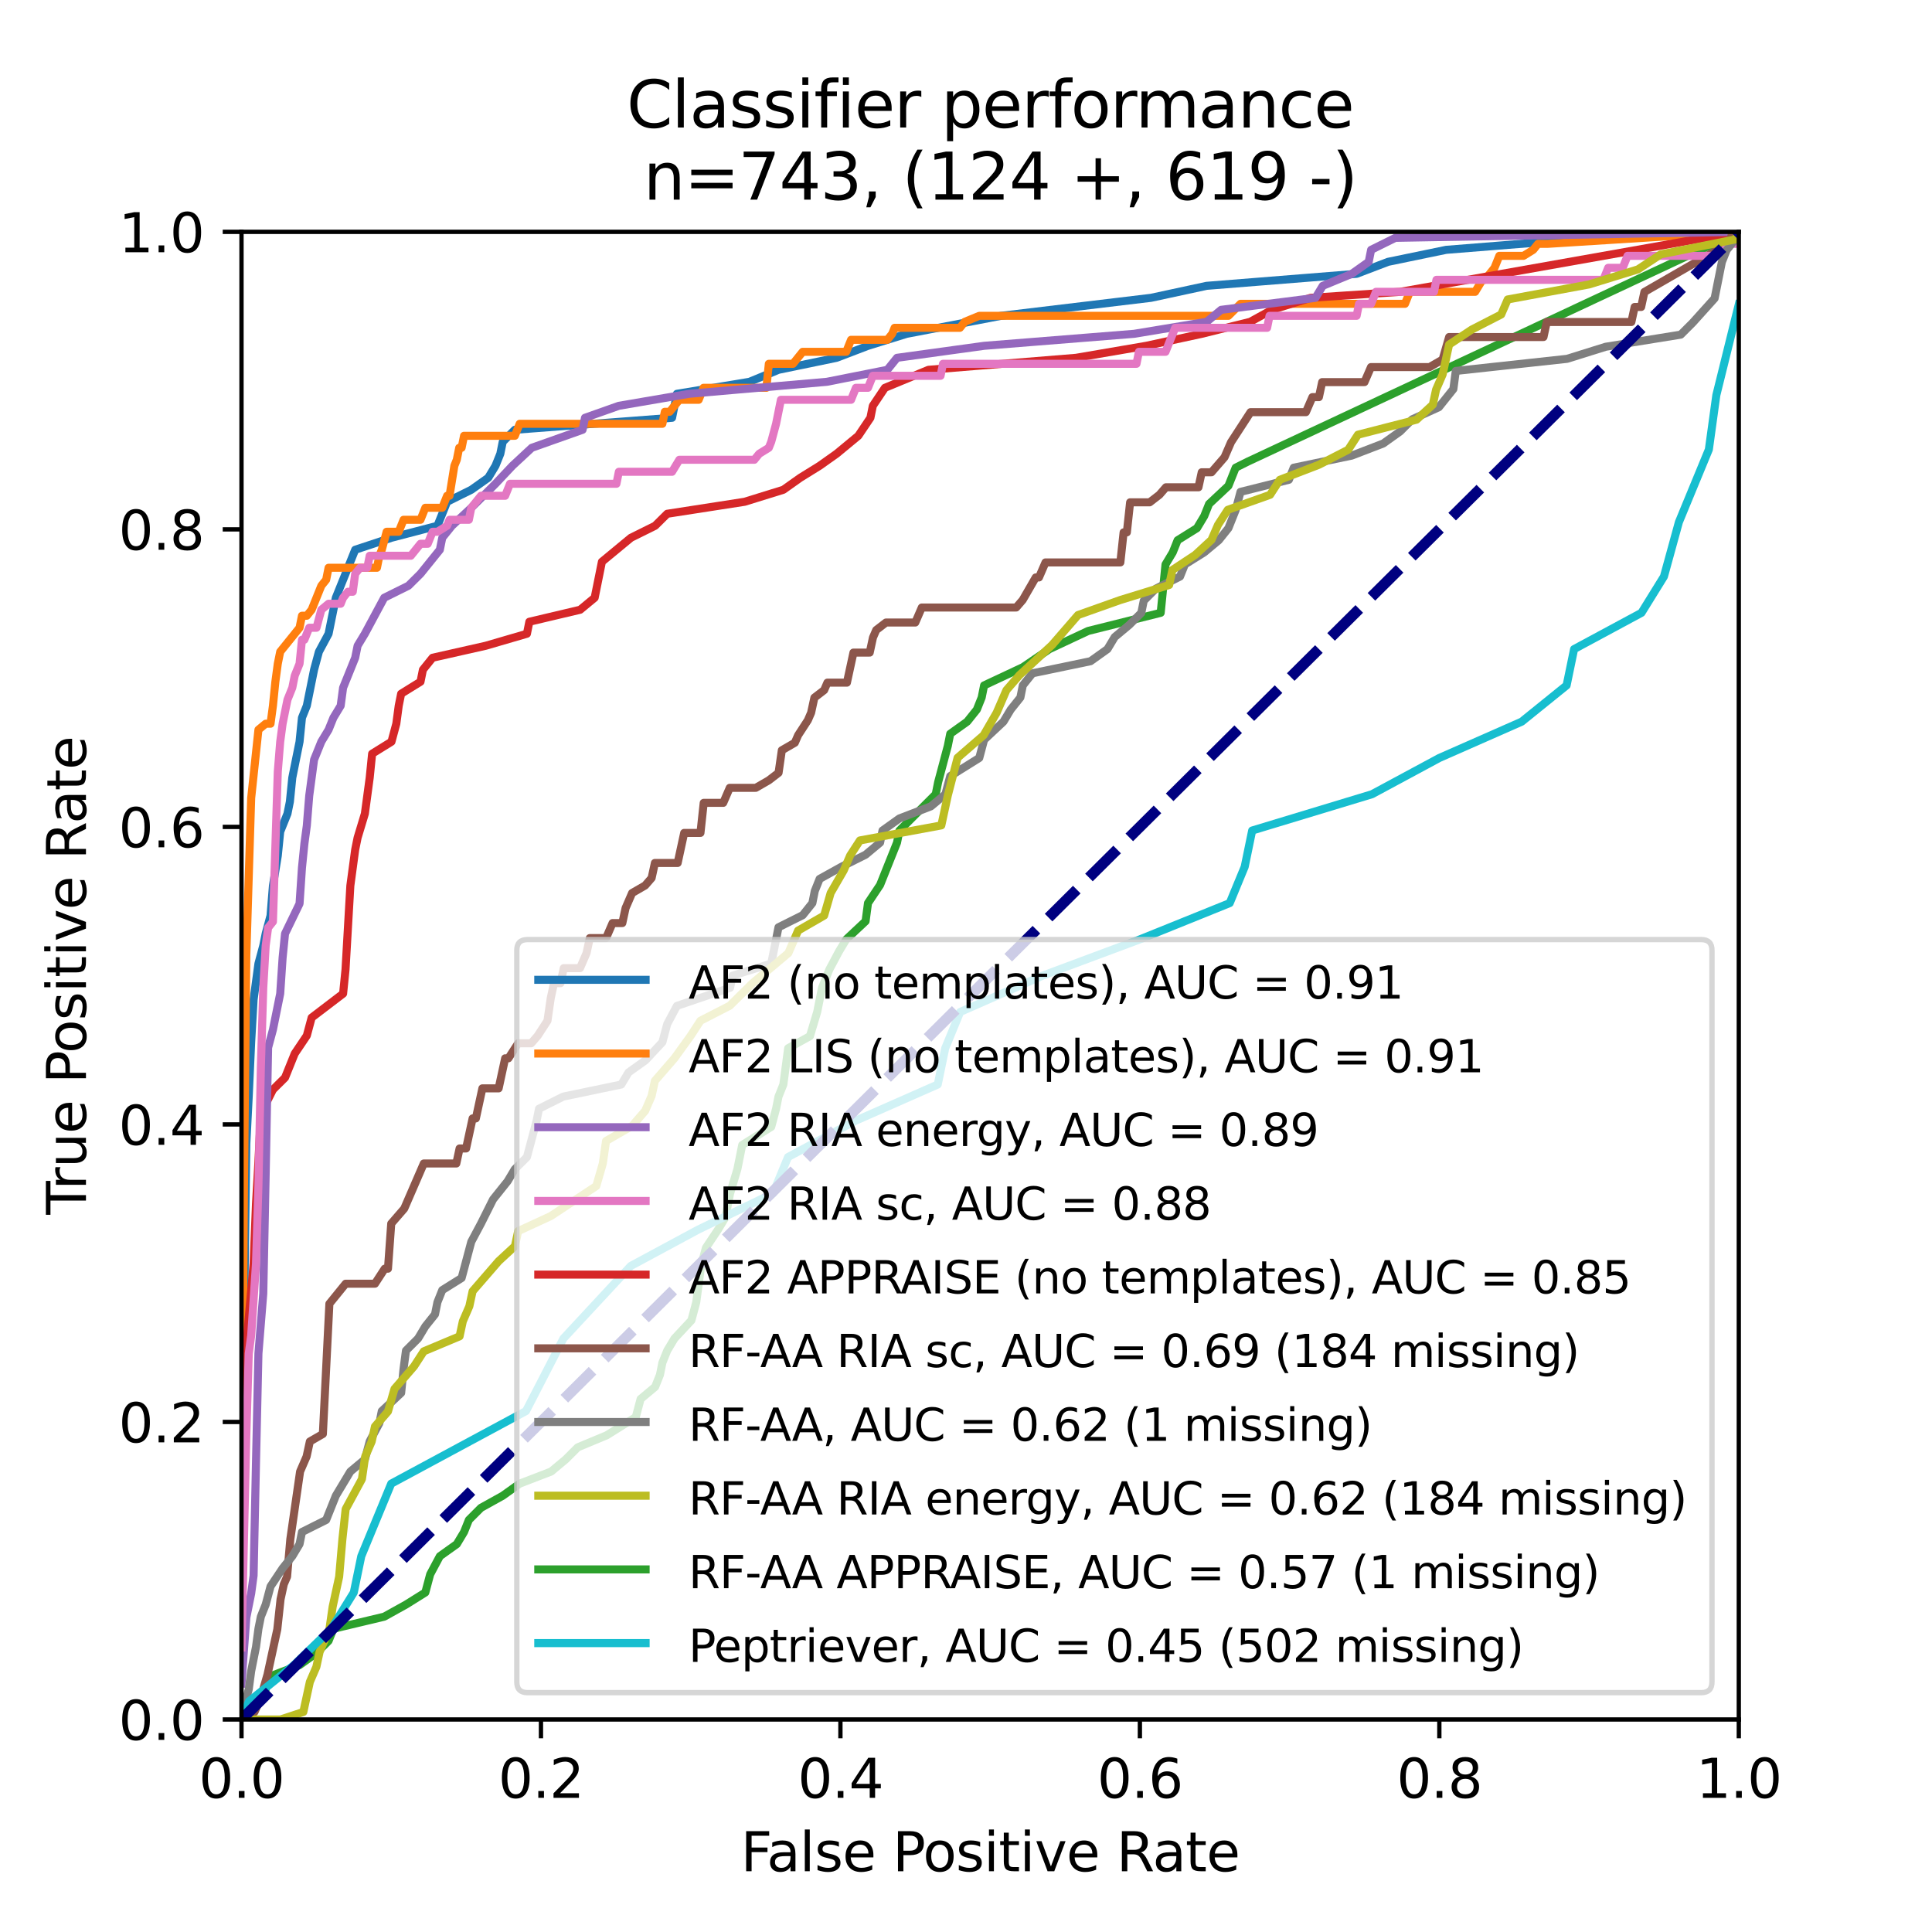 <?xml version="1.0" encoding="utf-8" standalone="no"?>
<!DOCTYPE svg PUBLIC "-//W3C//DTD SVG 1.1//EN"
  "http://www.w3.org/Graphics/SVG/1.1/DTD/svg11.dtd">
<svg xmlns:xlink="http://www.w3.org/1999/xlink" width="360pt" height="360pt" viewBox="0 0 360 360" xmlns="http://www.w3.org/2000/svg" version="1.1">
 <defs>
  <style type="text/css">*{stroke-linejoin: round; stroke-linecap: butt}</style>
 </defs>
 <g id="figure_1">
  <g id="patch_1">
   <path d="M 0 360 
L 360 360 
L 360 0 
L 0 0 
z
" style="fill: #ffffff"/>
  </g>
  <g id="axes_1">
   <g id="patch_2">
    <path d="M 45 320.4 
L 324 320.4 
L 324 43.2 
L 45 43.2 
z
" style="fill: #ffffff"/>
   </g>
   <g id="matplotlib.axis_1">
    <g id="xtick_1">
     <g id="line2d_1">
      <defs>
       <path id="m42ada089bb" d="M 0 0 
L 0 3.5 
" style="stroke: #000000; stroke-width: 0.8"/>
      </defs>
      <g>
       <use xlink:href="#m42ada089bb" x="45" y="320.4" style="stroke: #000000; stroke-width: 0.8"/>
      </g>
     </g>
     <g id="text_1">
      <!-- 0.0 -->
      <g transform="translate(37.048 334.998) scale(0.1 -0.1)">
       <defs>
        <path id="DejaVuSans-30" d="M 2034 4250 
Q 1547 4250 1301 3770 
Q 1056 3291 1056 2328 
Q 1056 1369 1301 889 
Q 1547 409 2034 409 
Q 2525 409 2770 889 
Q 3016 1369 3016 2328 
Q 3016 3291 2770 3770 
Q 2525 4250 2034 4250 
z
M 2034 4750 
Q 2819 4750 3233 4129 
Q 3647 3509 3647 2328 
Q 3647 1150 3233 529 
Q 2819 -91 2034 -91 
Q 1250 -91 836 529 
Q 422 1150 422 2328 
Q 422 3509 836 4129 
Q 1250 4750 2034 4750 
z
" transform="scale(0.016)"/>
        <path id="DejaVuSans-2e" d="M 684 794 
L 1344 794 
L 1344 0 
L 684 0 
L 684 794 
z
" transform="scale(0.016)"/>
       </defs>
       <use xlink:href="#DejaVuSans-30"/>
       <use xlink:href="#DejaVuSans-2e" x="63.623"/>
       <use xlink:href="#DejaVuSans-30" x="95.41"/>
      </g>
     </g>
    </g>
    <g id="xtick_2">
     <g id="line2d_2">
      <g>
       <use xlink:href="#m42ada089bb" x="100.8" y="320.4" style="stroke: #000000; stroke-width: 0.8"/>
      </g>
     </g>
     <g id="text_2">
      <!-- 0.2 -->
      <g transform="translate(92.848 334.998) scale(0.1 -0.1)">
       <defs>
        <path id="DejaVuSans-32" d="M 1228 531 
L 3431 531 
L 3431 0 
L 469 0 
L 469 531 
Q 828 903 1448 1529 
Q 2069 2156 2228 2338 
Q 2531 2678 2651 2914 
Q 2772 3150 2772 3378 
Q 2772 3750 2511 3984 
Q 2250 4219 1831 4219 
Q 1534 4219 1204 4116 
Q 875 4013 500 3803 
L 500 4441 
Q 881 4594 1212 4672 
Q 1544 4750 1819 4750 
Q 2544 4750 2975 4387 
Q 3406 4025 3406 3419 
Q 3406 3131 3298 2873 
Q 3191 2616 2906 2266 
Q 2828 2175 2409 1742 
Q 1991 1309 1228 531 
z
" transform="scale(0.016)"/>
       </defs>
       <use xlink:href="#DejaVuSans-30"/>
       <use xlink:href="#DejaVuSans-2e" x="63.623"/>
       <use xlink:href="#DejaVuSans-32" x="95.41"/>
      </g>
     </g>
    </g>
    <g id="xtick_3">
     <g id="line2d_3">
      <g>
       <use xlink:href="#m42ada089bb" x="156.6" y="320.4" style="stroke: #000000; stroke-width: 0.8"/>
      </g>
     </g>
     <g id="text_3">
      <!-- 0.4 -->
      <g transform="translate(148.648 334.998) scale(0.1 -0.1)">
       <defs>
        <path id="DejaVuSans-34" d="M 2419 4116 
L 825 1625 
L 2419 1625 
L 2419 4116 
z
M 2253 4666 
L 3047 4666 
L 3047 1625 
L 3713 1625 
L 3713 1100 
L 3047 1100 
L 3047 0 
L 2419 0 
L 2419 1100 
L 313 1100 
L 313 1709 
L 2253 4666 
z
" transform="scale(0.016)"/>
       </defs>
       <use xlink:href="#DejaVuSans-30"/>
       <use xlink:href="#DejaVuSans-2e" x="63.623"/>
       <use xlink:href="#DejaVuSans-34" x="95.41"/>
      </g>
     </g>
    </g>
    <g id="xtick_4">
     <g id="line2d_4">
      <g>
       <use xlink:href="#m42ada089bb" x="212.4" y="320.4" style="stroke: #000000; stroke-width: 0.8"/>
      </g>
     </g>
     <g id="text_4">
      <!-- 0.6 -->
      <g transform="translate(204.448 334.998) scale(0.1 -0.1)">
       <defs>
        <path id="DejaVuSans-36" d="M 2113 2584 
Q 1688 2584 1439 2293 
Q 1191 2003 1191 1497 
Q 1191 994 1439 701 
Q 1688 409 2113 409 
Q 2538 409 2786 701 
Q 3034 994 3034 1497 
Q 3034 2003 2786 2293 
Q 2538 2584 2113 2584 
z
M 3366 4563 
L 3366 3988 
Q 3128 4100 2886 4159 
Q 2644 4219 2406 4219 
Q 1781 4219 1451 3797 
Q 1122 3375 1075 2522 
Q 1259 2794 1537 2939 
Q 1816 3084 2150 3084 
Q 2853 3084 3261 2657 
Q 3669 2231 3669 1497 
Q 3669 778 3244 343 
Q 2819 -91 2113 -91 
Q 1303 -91 875 529 
Q 447 1150 447 2328 
Q 447 3434 972 4092 
Q 1497 4750 2381 4750 
Q 2619 4750 2861 4703 
Q 3103 4656 3366 4563 
z
" transform="scale(0.016)"/>
       </defs>
       <use xlink:href="#DejaVuSans-30"/>
       <use xlink:href="#DejaVuSans-2e" x="63.623"/>
       <use xlink:href="#DejaVuSans-36" x="95.41"/>
      </g>
     </g>
    </g>
    <g id="xtick_5">
     <g id="line2d_5">
      <g>
       <use xlink:href="#m42ada089bb" x="268.2" y="320.4" style="stroke: #000000; stroke-width: 0.8"/>
      </g>
     </g>
     <g id="text_5">
      <!-- 0.8 -->
      <g transform="translate(260.248 334.998) scale(0.1 -0.1)">
       <defs>
        <path id="DejaVuSans-38" d="M 2034 2216 
Q 1584 2216 1326 1975 
Q 1069 1734 1069 1313 
Q 1069 891 1326 650 
Q 1584 409 2034 409 
Q 2484 409 2743 651 
Q 3003 894 3003 1313 
Q 3003 1734 2745 1975 
Q 2488 2216 2034 2216 
z
M 1403 2484 
Q 997 2584 770 2862 
Q 544 3141 544 3541 
Q 544 4100 942 4425 
Q 1341 4750 2034 4750 
Q 2731 4750 3128 4425 
Q 3525 4100 3525 3541 
Q 3525 3141 3298 2862 
Q 3072 2584 2669 2484 
Q 3125 2378 3379 2068 
Q 3634 1759 3634 1313 
Q 3634 634 3220 271 
Q 2806 -91 2034 -91 
Q 1263 -91 848 271 
Q 434 634 434 1313 
Q 434 1759 690 2068 
Q 947 2378 1403 2484 
z
M 1172 3481 
Q 1172 3119 1398 2916 
Q 1625 2713 2034 2713 
Q 2441 2713 2670 2916 
Q 2900 3119 2900 3481 
Q 2900 3844 2670 4047 
Q 2441 4250 2034 4250 
Q 1625 4250 1398 4047 
Q 1172 3844 1172 3481 
z
" transform="scale(0.016)"/>
       </defs>
       <use xlink:href="#DejaVuSans-30"/>
       <use xlink:href="#DejaVuSans-2e" x="63.623"/>
       <use xlink:href="#DejaVuSans-38" x="95.41"/>
      </g>
     </g>
    </g>
    <g id="xtick_6">
     <g id="line2d_6">
      <g>
       <use xlink:href="#m42ada089bb" x="324" y="320.4" style="stroke: #000000; stroke-width: 0.8"/>
      </g>
     </g>
     <g id="text_6">
      <!-- 1.0 -->
      <g transform="translate(316.048 334.998) scale(0.1 -0.1)">
       <defs>
        <path id="DejaVuSans-31" d="M 794 531 
L 1825 531 
L 1825 4091 
L 703 3866 
L 703 4441 
L 1819 4666 
L 2450 4666 
L 2450 531 
L 3481 531 
L 3481 0 
L 794 0 
L 794 531 
z
" transform="scale(0.016)"/>
       </defs>
       <use xlink:href="#DejaVuSans-31"/>
       <use xlink:href="#DejaVuSans-2e" x="63.623"/>
       <use xlink:href="#DejaVuSans-30" x="95.41"/>
      </g>
     </g>
    </g>
    <g id="text_7">
     <!-- False Positive Rate -->
     <g transform="translate(138.034 348.677) scale(0.1 -0.1)">
      <defs>
       <path id="DejaVuSans-46" d="M 628 4666 
L 3309 4666 
L 3309 4134 
L 1259 4134 
L 1259 2759 
L 3109 2759 
L 3109 2228 
L 1259 2228 
L 1259 0 
L 628 0 
L 628 4666 
z
" transform="scale(0.016)"/>
       <path id="DejaVuSans-61" d="M 2194 1759 
Q 1497 1759 1228 1600 
Q 959 1441 959 1056 
Q 959 750 1161 570 
Q 1363 391 1709 391 
Q 2188 391 2477 730 
Q 2766 1069 2766 1631 
L 2766 1759 
L 2194 1759 
z
M 3341 1997 
L 3341 0 
L 2766 0 
L 2766 531 
Q 2569 213 2275 61 
Q 1981 -91 1556 -91 
Q 1019 -91 701 211 
Q 384 513 384 1019 
Q 384 1609 779 1909 
Q 1175 2209 1959 2209 
L 2766 2209 
L 2766 2266 
Q 2766 2663 2505 2880 
Q 2244 3097 1772 3097 
Q 1472 3097 1187 3025 
Q 903 2953 641 2809 
L 641 3341 
Q 956 3463 1253 3523 
Q 1550 3584 1831 3584 
Q 2591 3584 2966 3190 
Q 3341 2797 3341 1997 
z
" transform="scale(0.016)"/>
       <path id="DejaVuSans-6c" d="M 603 4863 
L 1178 4863 
L 1178 0 
L 603 0 
L 603 4863 
z
" transform="scale(0.016)"/>
       <path id="DejaVuSans-73" d="M 2834 3397 
L 2834 2853 
Q 2591 2978 2328 3040 
Q 2066 3103 1784 3103 
Q 1356 3103 1142 2972 
Q 928 2841 928 2578 
Q 928 2378 1081 2264 
Q 1234 2150 1697 2047 
L 1894 2003 
Q 2506 1872 2764 1633 
Q 3022 1394 3022 966 
Q 3022 478 2636 193 
Q 2250 -91 1575 -91 
Q 1294 -91 989 -36 
Q 684 19 347 128 
L 347 722 
Q 666 556 975 473 
Q 1284 391 1588 391 
Q 1994 391 2212 530 
Q 2431 669 2431 922 
Q 2431 1156 2273 1281 
Q 2116 1406 1581 1522 
L 1381 1569 
Q 847 1681 609 1914 
Q 372 2147 372 2553 
Q 372 3047 722 3315 
Q 1072 3584 1716 3584 
Q 2034 3584 2315 3537 
Q 2597 3491 2834 3397 
z
" transform="scale(0.016)"/>
       <path id="DejaVuSans-65" d="M 3597 1894 
L 3597 1613 
L 953 1613 
Q 991 1019 1311 708 
Q 1631 397 2203 397 
Q 2534 397 2845 478 
Q 3156 559 3463 722 
L 3463 178 
Q 3153 47 2828 -22 
Q 2503 -91 2169 -91 
Q 1331 -91 842 396 
Q 353 884 353 1716 
Q 353 2575 817 3079 
Q 1281 3584 2069 3584 
Q 2775 3584 3186 3129 
Q 3597 2675 3597 1894 
z
M 3022 2063 
Q 3016 2534 2758 2815 
Q 2500 3097 2075 3097 
Q 1594 3097 1305 2825 
Q 1016 2553 972 2059 
L 3022 2063 
z
" transform="scale(0.016)"/>
       <path id="DejaVuSans-20" transform="scale(0.016)"/>
       <path id="DejaVuSans-50" d="M 1259 4147 
L 1259 2394 
L 2053 2394 
Q 2494 2394 2734 2622 
Q 2975 2850 2975 3272 
Q 2975 3691 2734 3919 
Q 2494 4147 2053 4147 
L 1259 4147 
z
M 628 4666 
L 2053 4666 
Q 2838 4666 3239 4311 
Q 3641 3956 3641 3272 
Q 3641 2581 3239 2228 
Q 2838 1875 2053 1875 
L 1259 1875 
L 1259 0 
L 628 0 
L 628 4666 
z
" transform="scale(0.016)"/>
       <path id="DejaVuSans-6f" d="M 1959 3097 
Q 1497 3097 1228 2736 
Q 959 2375 959 1747 
Q 959 1119 1226 758 
Q 1494 397 1959 397 
Q 2419 397 2687 759 
Q 2956 1122 2956 1747 
Q 2956 2369 2687 2733 
Q 2419 3097 1959 3097 
z
M 1959 3584 
Q 2709 3584 3137 3096 
Q 3566 2609 3566 1747 
Q 3566 888 3137 398 
Q 2709 -91 1959 -91 
Q 1206 -91 779 398 
Q 353 888 353 1747 
Q 353 2609 779 3096 
Q 1206 3584 1959 3584 
z
" transform="scale(0.016)"/>
       <path id="DejaVuSans-69" d="M 603 3500 
L 1178 3500 
L 1178 0 
L 603 0 
L 603 3500 
z
M 603 4863 
L 1178 4863 
L 1178 4134 
L 603 4134 
L 603 4863 
z
" transform="scale(0.016)"/>
       <path id="DejaVuSans-74" d="M 1172 4494 
L 1172 3500 
L 2356 3500 
L 2356 3053 
L 1172 3053 
L 1172 1153 
Q 1172 725 1289 603 
Q 1406 481 1766 481 
L 2356 481 
L 2356 0 
L 1766 0 
Q 1100 0 847 248 
Q 594 497 594 1153 
L 594 3053 
L 172 3053 
L 172 3500 
L 594 3500 
L 594 4494 
L 1172 4494 
z
" transform="scale(0.016)"/>
       <path id="DejaVuSans-76" d="M 191 3500 
L 800 3500 
L 1894 563 
L 2988 3500 
L 3597 3500 
L 2284 0 
L 1503 0 
L 191 3500 
z
" transform="scale(0.016)"/>
       <path id="DejaVuSans-52" d="M 2841 2188 
Q 3044 2119 3236 1894 
Q 3428 1669 3622 1275 
L 4263 0 
L 3584 0 
L 2988 1197 
Q 2756 1666 2539 1819 
Q 2322 1972 1947 1972 
L 1259 1972 
L 1259 0 
L 628 0 
L 628 4666 
L 2053 4666 
Q 2853 4666 3247 4331 
Q 3641 3997 3641 3322 
Q 3641 2881 3436 2590 
Q 3231 2300 2841 2188 
z
M 1259 4147 
L 1259 2491 
L 2053 2491 
Q 2509 2491 2742 2702 
Q 2975 2913 2975 3322 
Q 2975 3731 2742 3939 
Q 2509 4147 2053 4147 
L 1259 4147 
z
" transform="scale(0.016)"/>
      </defs>
      <use xlink:href="#DejaVuSans-46"/>
      <use xlink:href="#DejaVuSans-61" x="48.395"/>
      <use xlink:href="#DejaVuSans-6c" x="109.674"/>
      <use xlink:href="#DejaVuSans-73" x="137.457"/>
      <use xlink:href="#DejaVuSans-65" x="189.557"/>
      <use xlink:href="#DejaVuSans-20" x="251.08"/>
      <use xlink:href="#DejaVuSans-50" x="282.867"/>
      <use xlink:href="#DejaVuSans-6f" x="339.545"/>
      <use xlink:href="#DejaVuSans-73" x="400.727"/>
      <use xlink:href="#DejaVuSans-69" x="452.826"/>
      <use xlink:href="#DejaVuSans-74" x="480.609"/>
      <use xlink:href="#DejaVuSans-69" x="519.818"/>
      <use xlink:href="#DejaVuSans-76" x="547.602"/>
      <use xlink:href="#DejaVuSans-65" x="606.781"/>
      <use xlink:href="#DejaVuSans-20" x="668.305"/>
      <use xlink:href="#DejaVuSans-52" x="700.092"/>
      <use xlink:href="#DejaVuSans-61" x="767.324"/>
      <use xlink:href="#DejaVuSans-74" x="828.604"/>
      <use xlink:href="#DejaVuSans-65" x="867.812"/>
     </g>
    </g>
   </g>
   <g id="matplotlib.axis_2">
    <g id="ytick_1">
     <g id="line2d_7">
      <defs>
       <path id="m3687132192" d="M 0 0 
L -3.5 0 
" style="stroke: #000000; stroke-width: 0.8"/>
      </defs>
      <g>
       <use xlink:href="#m3687132192" x="45" y="320.4" style="stroke: #000000; stroke-width: 0.8"/>
      </g>
     </g>
     <g id="text_8">
      <!-- 0.0 -->
      <g transform="translate(22.097 324.199) scale(0.1 -0.1)">
       <use xlink:href="#DejaVuSans-30"/>
       <use xlink:href="#DejaVuSans-2e" x="63.623"/>
       <use xlink:href="#DejaVuSans-30" x="95.41"/>
      </g>
     </g>
    </g>
    <g id="ytick_2">
     <g id="line2d_8">
      <g>
       <use xlink:href="#m3687132192" x="45" y="264.96" style="stroke: #000000; stroke-width: 0.8"/>
      </g>
     </g>
     <g id="text_9">
      <!-- 0.2 -->
      <g transform="translate(22.097 268.759) scale(0.1 -0.1)">
       <use xlink:href="#DejaVuSans-30"/>
       <use xlink:href="#DejaVuSans-2e" x="63.623"/>
       <use xlink:href="#DejaVuSans-32" x="95.41"/>
      </g>
     </g>
    </g>
    <g id="ytick_3">
     <g id="line2d_9">
      <g>
       <use xlink:href="#m3687132192" x="45" y="209.52" style="stroke: #000000; stroke-width: 0.8"/>
      </g>
     </g>
     <g id="text_10">
      <!-- 0.4 -->
      <g transform="translate(22.097 213.319) scale(0.1 -0.1)">
       <use xlink:href="#DejaVuSans-30"/>
       <use xlink:href="#DejaVuSans-2e" x="63.623"/>
       <use xlink:href="#DejaVuSans-34" x="95.41"/>
      </g>
     </g>
    </g>
    <g id="ytick_4">
     <g id="line2d_10">
      <g>
       <use xlink:href="#m3687132192" x="45" y="154.08" style="stroke: #000000; stroke-width: 0.8"/>
      </g>
     </g>
     <g id="text_11">
      <!-- 0.6 -->
      <g transform="translate(22.097 157.879) scale(0.1 -0.1)">
       <use xlink:href="#DejaVuSans-30"/>
       <use xlink:href="#DejaVuSans-2e" x="63.623"/>
       <use xlink:href="#DejaVuSans-36" x="95.41"/>
      </g>
     </g>
    </g>
    <g id="ytick_5">
     <g id="line2d_11">
      <g>
       <use xlink:href="#m3687132192" x="45" y="98.64" style="stroke: #000000; stroke-width: 0.8"/>
      </g>
     </g>
     <g id="text_12">
      <!-- 0.8 -->
      <g transform="translate(22.097 102.439) scale(0.1 -0.1)">
       <use xlink:href="#DejaVuSans-30"/>
       <use xlink:href="#DejaVuSans-2e" x="63.623"/>
       <use xlink:href="#DejaVuSans-38" x="95.41"/>
      </g>
     </g>
    </g>
    <g id="ytick_6">
     <g id="line2d_12">
      <g>
       <use xlink:href="#m3687132192" x="45" y="43.2" style="stroke: #000000; stroke-width: 0.8"/>
      </g>
     </g>
     <g id="text_13">
      <!-- 1.0 -->
      <g transform="translate(22.097 46.999) scale(0.1 -0.1)">
       <use xlink:href="#DejaVuSans-31"/>
       <use xlink:href="#DejaVuSans-2e" x="63.623"/>
       <use xlink:href="#DejaVuSans-30" x="95.41"/>
      </g>
     </g>
    </g>
    <g id="text_14">
     <!-- True Positive Rate -->
     <g transform="translate(16.017 226.33) rotate(-90) scale(0.1 -0.1)">
      <defs>
       <path id="DejaVuSans-54" d="M -19 4666 
L 3928 4666 
L 3928 4134 
L 2272 4134 
L 2272 0 
L 1638 0 
L 1638 4134 
L -19 4134 
L -19 4666 
z
" transform="scale(0.016)"/>
       <path id="DejaVuSans-72" d="M 2631 2963 
Q 2534 3019 2420 3045 
Q 2306 3072 2169 3072 
Q 1681 3072 1420 2755 
Q 1159 2438 1159 1844 
L 1159 0 
L 581 0 
L 581 3500 
L 1159 3500 
L 1159 2956 
Q 1341 3275 1631 3429 
Q 1922 3584 2338 3584 
Q 2397 3584 2469 3576 
Q 2541 3569 2628 3553 
L 2631 2963 
z
" transform="scale(0.016)"/>
       <path id="DejaVuSans-75" d="M 544 1381 
L 544 3500 
L 1119 3500 
L 1119 1403 
Q 1119 906 1312 657 
Q 1506 409 1894 409 
Q 2359 409 2629 706 
Q 2900 1003 2900 1516 
L 2900 3500 
L 3475 3500 
L 3475 0 
L 2900 0 
L 2900 538 
Q 2691 219 2414 64 
Q 2138 -91 1772 -91 
Q 1169 -91 856 284 
Q 544 659 544 1381 
z
M 1991 3584 
L 1991 3584 
z
" transform="scale(0.016)"/>
      </defs>
      <use xlink:href="#DejaVuSans-54"/>
      <use xlink:href="#DejaVuSans-72" x="46.334"/>
      <use xlink:href="#DejaVuSans-75" x="87.447"/>
      <use xlink:href="#DejaVuSans-65" x="150.826"/>
      <use xlink:href="#DejaVuSans-20" x="212.35"/>
      <use xlink:href="#DejaVuSans-50" x="244.137"/>
      <use xlink:href="#DejaVuSans-6f" x="300.814"/>
      <use xlink:href="#DejaVuSans-73" x="361.996"/>
      <use xlink:href="#DejaVuSans-69" x="414.096"/>
      <use xlink:href="#DejaVuSans-74" x="441.879"/>
      <use xlink:href="#DejaVuSans-69" x="481.088"/>
      <use xlink:href="#DejaVuSans-76" x="508.871"/>
      <use xlink:href="#DejaVuSans-65" x="568.051"/>
      <use xlink:href="#DejaVuSans-20" x="629.574"/>
      <use xlink:href="#DejaVuSans-52" x="661.361"/>
      <use xlink:href="#DejaVuSans-61" x="728.594"/>
      <use xlink:href="#DejaVuSans-74" x="789.873"/>
      <use xlink:href="#DejaVuSans-65" x="829.082"/>
     </g>
    </g>
   </g>
   <g id="line2d_13">
    <path d="M 45 305.497 
L 45.451 247.747 
L 45.901 213.097 
L 46.352 204.155 
L 46.803 194.095 
L 47.254 186.271 
L 47.704 182.918 
L 48.155 179.565 
L 49.057 176.211 
L 49.507 173.976 
L 50.409 170.623 
L 50.859 165.034 
L 51.761 159.445 
L 52.212 154.974 
L 53.564 151.621 
L 54.015 149.385 
L 54.465 144.915 
L 55.817 138.208 
L 56.268 133.737 
L 57.17 131.502 
L 57.62 129.266 
L 58.071 127.031 
L 58.522 124.795 
L 59.423 121.442 
L 61.226 118.089 
L 62.578 111.382 
L 65.283 104.676 
L 66.184 102.44 
L 72.945 100.205 
L 81.509 97.969 
L 82.41 95.734 
L 83.312 93.498 
L 87.819 91.263 
L 90.974 89.027 
L 92.326 86.792 
L 93.228 84.556 
L 93.679 82.321 
L 95.932 80.085 
L 125.229 77.85 
L 125.68 75.615 
L 126.131 73.379 
L 139.653 71.144 
L 145.061 68.908 
L 155.879 66.673 
L 161.738 64.437 
L 168.95 62.202 
L 186.528 58.848 
L 214.473 55.495 
L 224.84 53.26 
L 252.785 51.024 
L 258.645 48.789 
L 269.462 46.553 
L 297.407 44.318 
L 324 43.2 
" clip-path="url(#pe173f730b8)" style="fill: none; stroke: #1f77b4; stroke-width: 1.5; stroke-linecap: square"/>
   </g>
   <g id="line2d_14">
    <path d="M 45 287.826 
L 45.451 222.262 
L 45.901 177.888 
L 46.803 148.715 
L 48.155 135.973 
L 49.507 134.855 
L 50.409 134.855 
L 50.859 131.502 
L 51.31 127.031 
L 51.761 123.677 
L 52.212 121.442 
L 55.817 116.971 
L 56.268 114.735 
L 57.17 114.735 
L 58.071 113.618 
L 59.874 109.147 
L 60.775 108.029 
L 61.226 105.794 
L 70.241 105.794 
L 70.691 103.558 
L 71.142 102.44 
L 72.044 99.087 
L 74.297 99.087 
L 75.199 96.852 
L 78.354 96.852 
L 79.255 94.616 
L 82.41 94.616 
L 83.312 92.381 
L 83.763 92.381 
L 84.664 86.792 
L 85.115 85.674 
L 85.565 83.439 
L 86.016 83.439 
L 86.467 81.203 
L 95.932 81.203 
L 96.834 78.968 
L 123.426 78.968 
L 123.877 76.732 
L 124.779 76.732 
L 126.582 74.497 
L 130.187 74.497 
L 131.089 72.261 
L 142.808 72.261 
L 143.258 67.79 
L 147.766 67.79 
L 149.569 65.555 
L 157.682 65.555 
L 158.583 63.319 
L 165.344 63.319 
L 166.246 62.202 
L 166.696 61.084 
L 178.866 61.084 
L 179.767 59.966 
L 182.472 58.848 
L 228.897 58.848 
L 231.15 56.613 
L 261.8 56.613 
L 262.701 54.377 
L 274.871 54.377 
L 276.223 52.142 
L 276.674 52.142 
L 278.477 49.906 
L 279.378 47.671 
L 283.885 47.671 
L 285.688 46.553 
L 286.59 45.435 
L 288.393 45.435 
L 324 43.2 
L 324 43.2 
" clip-path="url(#pe173f730b8)" style="fill: none; stroke: #ff7f0e; stroke-width: 1.5; stroke-linecap: square"/>
   </g>
   <g id="line2d_15">
    <path d="M 45 318.146 
L 49.507 314.766 
L 49.958 312.512 
L 55.817 310.259 
L 58.973 308.005 
L 61.226 305.751 
L 62.128 303.498 
L 71.593 301.244 
L 75.649 298.99 
L 79.255 296.737 
L 80.157 293.356 
L 81.96 289.976 
L 85.115 287.722 
L 86.467 285.468 
L 87.368 283.215 
L 89.622 280.961 
L 93.679 278.707 
L 96.834 276.454 
L 102.693 274.2 
L 105.397 271.946 
L 107.651 269.693 
L 113.06 267.439 
L 118.468 264.059 
L 119.37 260.678 
L 122.074 258.424 
L 122.976 256.171 
L 123.426 253.917 
L 124.328 251.663 
L 125.68 249.41 
L 128.835 246.029 
L 129.737 242.649 
L 130.187 239.268 
L 130.638 235.888 
L 131.54 232.507 
L 133.793 229.127 
L 135.145 226.873 
L 136.047 222.366 
L 137.399 217.859 
L 137.85 215.605 
L 138.3 213.351 
L 143.709 209.971 
L 144.611 206.59 
L 145.061 204.337 
L 145.963 202.083 
L 146.414 198.702 
L 146.864 195.322 
L 150.921 193.068 
L 152.273 188.561 
L 153.174 184.054 
L 154.527 180.673 
L 156.33 177.293 
L 157.682 175.039 
L 161.288 171.659 
L 161.738 168.278 
L 163.992 164.898 
L 165.344 161.517 
L 166.246 159.263 
L 167.147 157.01 
L 167.598 154.756 
L 169.851 152.502 
L 172.105 150.249 
L 174.359 147.995 
L 174.809 145.741 
L 175.711 142.361 
L 176.612 138.98 
L 177.063 136.727 
L 180.218 134.473 
L 182.021 132.22 
L 182.922 129.966 
L 183.373 127.712 
L 190.585 124.332 
L 195.543 120.951 
L 202.754 117.571 
L 216.276 114.19 
L 216.727 109.683 
L 217.178 105.176 
L 218.53 102.922 
L 219.431 100.668 
L 223.037 98.415 
L 224.389 96.161 
L 225.291 93.907 
L 228.897 90.527 
L 230.249 87.146 
L 232.502 86.02 
L 324 43.2 
" clip-path="url(#pe173f730b8)" style="fill: none; stroke: #2ca02c; stroke-width: 1.5; stroke-linecap: square"/>
   </g>
   <g id="line2d_16">
    <path d="M 45 299.535 
L 45.451 257.806 
L 45.901 251.1 
L 46.352 245.511 
L 47.254 235.452 
L 47.704 224.274 
L 48.155 216.45 
L 48.606 207.508 
L 50.859 203.037 
L 53.113 200.802 
L 54.015 198.566 
L 54.916 196.331 
L 57.17 192.977 
L 58.071 189.624 
L 63.931 185.153 
L 64.381 180.682 
L 64.832 172.858 
L 65.283 165.034 
L 65.733 161.681 
L 66.184 158.327 
L 66.635 156.092 
L 67.987 151.621 
L 68.889 144.915 
L 69.339 140.444 
L 72.945 138.208 
L 73.847 134.855 
L 74.297 131.502 
L 74.748 129.266 
L 78.354 127.031 
L 78.805 124.795 
L 80.607 122.56 
L 90.523 120.324 
L 98.186 118.089 
L 98.637 115.853 
L 108.102 113.618 
L 110.806 111.382 
L 111.257 109.147 
L 111.708 106.911 
L 112.158 104.676 
L 114.863 102.44 
L 117.567 100.205 
L 122.074 97.969 
L 124.328 95.734 
L 138.751 93.498 
L 145.963 91.263 
L 149.118 89.027 
L 152.724 86.792 
L 155.879 84.556 
L 159.935 81.203 
L 162.189 77.85 
L 162.64 75.615 
L 164.893 72.261 
L 173.006 68.908 
L 200.501 66.673 
L 213.572 64.437 
L 223.939 62.202 
L 232.953 59.966 
L 237.01 57.731 
L 244.221 55.495 
L 260.898 54.377 
L 324 43.2 
" clip-path="url(#pe173f730b8)" style="fill: none; stroke: #d62728; stroke-width: 1.5; stroke-linecap: square"/>
   </g>
   <g id="line2d_17">
    <path d="M 45 313.694 
L 45.901 301.398 
L 46.352 299.163 
L 46.803 296.927 
L 47.254 293.574 
L 47.704 272.337 
L 48.155 252.218 
L 48.606 246.629 
L 49.057 241.04 
L 49.507 218.685 
L 49.958 195.213 
L 50.859 191.86 
L 51.31 189.624 
L 52.212 185.153 
L 52.662 178.447 
L 53.113 173.976 
L 55.817 168.387 
L 56.268 161.681 
L 56.719 157.21 
L 57.17 153.856 
L 57.62 148.268 
L 58.522 141.561 
L 59.874 138.208 
L 61.226 135.973 
L 62.128 133.737 
L 63.48 131.502 
L 63.931 128.148 
L 65.283 124.795 
L 66.184 122.56 
L 66.635 120.324 
L 67.987 118.089 
L 69.79 114.735 
L 71.593 111.382 
L 76.1 109.147 
L 78.354 106.911 
L 80.157 104.676 
L 81.96 102.44 
L 82.41 100.205 
L 84.213 97.969 
L 87.819 94.616 
L 92.326 90.145 
L 95.481 86.792 
L 99.087 83.439 
L 108.553 80.085 
L 109.003 77.85 
L 115.313 75.615 
L 128.384 73.379 
L 154.076 71.144 
L 165.344 68.908 
L 167.147 66.673 
L 183.373 64.437 
L 211.318 62.202 
L 224.84 59.966 
L 227.544 57.731 
L 245.123 55.495 
L 246.475 53.26 
L 251.884 51.024 
L 255.039 48.789 
L 255.489 46.553 
L 259.997 44.318 
L 324 43.2 
" clip-path="url(#pe173f730b8)" style="fill: none; stroke: #9467bd; stroke-width: 1.5; stroke-linecap: square"/>
   </g>
   <g id="line2d_18">
    <path d="M 45 320.4 
L 45.607 320.4 
L 47.426 319 
L 48.639 316.2 
L 49.852 312 
L 51.672 303.6 
L 52.278 298 
L 52.885 295.2 
L 53.491 293.8 
L 54.098 286.8 
L 55.917 274.2 
L 57.13 271.4 
L 57.737 268.6 
L 60.163 267.2 
L 61.376 242.933 
L 64.409 239.2 
L 69.867 239.2 
L 71.687 236.4 
L 72.293 236.4 
L 72.9 228 
L 75.326 225.2 
L 78.965 216.8 
L 85.03 216.8 
L 85.637 214 
L 86.85 214 
L 88.063 208.4 
L 88.67 208.4 
L 89.883 202.8 
L 92.915 202.8 
L 94.128 197.2 
L 94.735 197.2 
L 96.554 194.4 
L 98.98 194.4 
L 100.193 193 
L 102.013 190.2 
L 102.62 186 
L 103.226 183.2 
L 104.439 183.2 
L 105.046 180.4 
L 108.078 180.4 
L 109.291 177.6 
L 109.898 174.8 
L 112.93 174.8 
L 114.143 172 
L 115.963 172 
L 116.57 169.2 
L 117.783 166.4 
L 120.209 165 
L 121.422 163.6 
L 122.028 160.8 
L 126.274 160.8 
L 127.487 155.2 
L 130.52 155.2 
L 131.126 149.6 
L 134.765 149.6 
L 135.978 146.8 
L 140.83 146.8 
L 143.257 145.4 
L 145.076 144 
L 145.683 139.8 
L 148.109 138.4 
L 148.715 137 
L 150.535 134.2 
L 151.141 132.8 
L 151.748 130 
L 153.567 128.6 
L 154.174 127.2 
L 157.813 127.2 
L 159.026 121.6 
L 162.059 121.6 
L 162.665 118.8 
L 163.272 117.4 
L 165.091 116 
L 170.55 116 
L 171.763 113.2 
L 189.352 113.2 
L 190.565 111.8 
L 192.991 107.6 
L 193.598 107.6 
L 194.811 104.8 
L 208.761 104.8 
L 209.367 99.2 
L 209.974 99.2 
L 210.58 93.6 
L 214.22 93.6 
L 216.039 92.2 
L 217.252 90.8 
L 223.317 90.8 
L 223.924 88 
L 225.743 88 
L 228.17 85.2 
L 229.383 82.4 
L 233.022 76.8 
L 243.333 76.8 
L 244.546 74 
L 245.759 74 
L 246.365 71.2 
L 254.25 71.2 
L 255.463 68.4 
L 266.38 68.4 
L 268.807 67 
L 270.02 62.8 
L 287.609 62.8 
L 288.215 60 
L 303.985 60 
L 304.591 57.2 
L 305.804 57.2 
L 306.411 54.4 
L 320.967 46 
L 322.18 46 
L 322.787 43.2 
L 324 43.2 
L 324 43.2 
" clip-path="url(#pe173f730b8)" style="fill: none; stroke: #8c564b; stroke-width: 1.5; stroke-linecap: square"/>
   </g>
   <g id="line2d_19">
    <path d="M 45 306.987 
L 45.901 267.307 
L 46.352 252.218 
L 46.803 248.865 
L 47.704 235.452 
L 48.155 220.921 
L 48.606 198.939 
L 49.057 184.035 
L 49.507 176.211 
L 49.958 172.858 
L 50.859 171.74 
L 51.761 143.797 
L 52.212 138.208 
L 52.662 134.855 
L 53.564 130.384 
L 54.465 128.148 
L 54.916 125.913 
L 55.817 123.677 
L 56.268 119.206 
L 56.719 119.206 
L 57.62 116.971 
L 58.973 116.971 
L 59.874 113.618 
L 61.226 112.5 
L 63.48 112.5 
L 63.931 111.382 
L 64.832 110.265 
L 65.733 110.265 
L 66.184 106.911 
L 67.086 105.794 
L 68.438 105.794 
L 68.889 103.558 
L 76.551 103.558 
L 78.354 101.323 
L 79.706 101.323 
L 80.607 99.087 
L 81.509 99.087 
L 83.312 97.969 
L 83.763 96.852 
L 87.368 96.852 
L 87.819 94.616 
L 89.622 92.381 
L 94.129 92.381 
L 95.031 90.145 
L 114.863 90.145 
L 115.313 87.91 
L 125.229 87.91 
L 126.582 85.674 
L 140.554 85.674 
L 141.456 84.556 
L 143.258 83.439 
L 143.709 82.321 
L 144.611 78.968 
L 145.512 74.497 
L 158.583 74.497 
L 159.485 72.261 
L 161.738 72.261 
L 162.64 70.026 
L 175.26 70.026 
L 175.711 67.79 
L 211.769 67.79 
L 212.22 65.555 
L 217.178 65.555 
L 218.981 61.084 
L 236.108 61.084 
L 236.559 58.848 
L 252.785 58.848 
L 253.236 56.613 
L 255.489 56.613 
L 256.391 54.377 
L 267.208 54.377 
L 267.659 52.142 
L 298.759 52.142 
L 299.661 49.906 
L 302.365 49.906 
L 303.267 47.671 
L 319.943 47.671 
L 321.296 46.553 
L 322.197 45.435 
L 323.549 45.435 
L 324 43.2 
L 324 43.2 
" clip-path="url(#pe173f730b8)" style="fill: none; stroke: #e377c2; stroke-width: 1.5; stroke-linecap: square"/>
   </g>
   <g id="line2d_20">
    <path d="M 45 320.4 
L 45.451 318.146 
L 46.352 314.766 
L 46.803 311.385 
L 47.704 306.878 
L 48.155 303.498 
L 48.606 301.244 
L 49.507 298.99 
L 50.409 295.61 
L 52.662 292.229 
L 54.465 289.976 
L 55.817 287.722 
L 56.268 285.468 
L 60.775 283.215 
L 61.677 280.961 
L 62.578 278.707 
L 63.931 276.454 
L 65.283 274.2 
L 67.987 271.946 
L 68.889 268.566 
L 70.691 265.185 
L 71.142 262.932 
L 74.748 259.551 
L 75.199 255.044 
L 75.649 251.663 
L 77.903 249.41 
L 79.255 247.156 
L 81.058 244.902 
L 81.509 242.649 
L 82.41 240.395 
L 86.016 238.141 
L 86.918 234.761 
L 87.819 231.38 
L 89.622 228 
L 91.876 223.493 
L 94.58 220.112 
L 95.932 217.859 
L 98.186 215.605 
L 99.087 212.224 
L 99.989 208.844 
L 100.439 206.59 
L 104.947 204.337 
L 115.764 202.083 
L 117.116 199.829 
L 120.271 197.576 
L 123.426 194.195 
L 124.328 190.815 
L 126.131 187.434 
L 136.047 184.054 
L 136.498 181.8 
L 143.709 179.546 
L 144.16 177.293 
L 144.611 175.039 
L 145.061 172.785 
L 149.569 170.532 
L 151.372 168.278 
L 151.822 166.024 
L 152.724 163.771 
L 156.78 161.517 
L 161.288 159.263 
L 163.992 157.01 
L 164.443 154.756 
L 167.598 152.502 
L 173.457 150.249 
L 176.162 147.995 
L 177.063 144.615 
L 182.472 141.234 
L 183.373 137.854 
L 186.979 134.473 
L 188.331 132.22 
L 190.134 129.966 
L 190.585 127.712 
L 192.388 125.459 
L 203.205 123.205 
L 206.36 120.951 
L 207.712 118.698 
L 210.417 116.444 
L 212.67 114.19 
L 213.121 111.937 
L 215.375 109.683 
L 219.882 107.429 
L 220.784 105.176 
L 224.389 102.922 
L 227.094 100.668 
L 228.897 98.415 
L 230.249 95.034 
L 231.15 91.654 
L 240.165 89.4 
L 241.066 87.146 
L 251.884 84.893 
L 257.743 82.639 
L 260.898 80.385 
L 263.152 78.132 
L 268.11 75.878 
L 270.814 72.498 
L 271.265 69.117 
L 291.998 66.863 
L 299.21 64.61 
L 313.183 62.356 
L 315.436 60.102 
L 319.493 55.595 
L 320.394 51.088 
L 320.845 48.834 
L 321.746 46.58 
L 323.549 44.327 
L 324 43.2 
" clip-path="url(#pe173f730b8)" style="fill: none; stroke: #7f7f7f; stroke-width: 1.5; stroke-linecap: square"/>
   </g>
   <g id="line2d_21">
    <path d="M 45 320.4 
L 45.607 320.4 
L 52.278 320.4 
L 56.524 319 
L 57.13 316.2 
L 57.737 313.4 
L 58.95 310.6 
L 59.557 307.8 
L 61.376 303.6 
L 61.983 299.4 
L 63.196 293.8 
L 63.802 286.8 
L 64.409 281.2 
L 67.441 275.6 
L 68.048 271.4 
L 69.261 268.6 
L 69.867 265.8 
L 72.293 263 
L 73.507 258.8 
L 77.146 254.6 
L 78.965 251.8 
L 85.637 249 
L 86.243 246.2 
L 87.457 243.4 
L 88.063 240.6 
L 90.489 237.8 
L 92.915 235 
L 95.948 232.2 
L 96.554 229.4 
L 102.62 226.6 
L 106.865 223.8 
L 111.111 221 
L 112.324 216.8 
L 112.93 212.6 
L 117.783 209.8 
L 120.209 207 
L 121.422 204.2 
L 122.028 201.4 
L 125.667 197.2 
L 128.7 193 
L 130.52 190.2 
L 135.978 187.4 
L 140.224 183.2 
L 146.896 177.6 
L 148.715 173.4 
L 153.567 170.6 
L 154.78 166.4 
L 157.207 162.2 
L 158.42 159.4 
L 160.239 156.6 
L 175.402 153.8 
L 176.615 148.2 
L 178.435 141.2 
L 183.287 137 
L 185.713 132.8 
L 187.533 128.6 
L 189.959 125.8 
L 192.991 123 
L 196.024 120.2 
L 198.45 117.4 
L 200.876 114.6 
L 208.761 111.8 
L 217.859 109 
L 218.465 106.2 
L 222.711 103.4 
L 225.743 100.6 
L 226.957 97.8 
L 228.776 95 
L 236.661 92.2 
L 238.48 89.4 
L 245.759 86.6 
L 251.217 83.8 
L 253.037 81 
L 263.954 78.2 
L 266.987 75.4 
L 267.593 72.6 
L 268.807 69.8 
L 269.413 67 
L 270.02 64.2 
L 274.265 61.4 
L 279.724 58.6 
L 280.937 55.8 
L 296.1 53 
L 305.198 50.2 
L 309.443 47.4 
L 323.393 44.6 
L 324 43.2 
" clip-path="url(#pe173f730b8)" style="fill: none; stroke: #bcbd22; stroke-width: 1.5; stroke-linecap: square"/>
   </g>
   <g id="line2d_22">
    <path d="M 45 320.4 
L 46.395 317.02 
L 54.765 310.259 
L 61.74 303.498 
L 65.925 296.737 
L 67.32 289.976 
L 72.9 276.454 
L 98.01 262.932 
L 104.985 249.41 
L 117.54 235.888 
L 130.095 229.127 
L 144.045 222.366 
L 146.835 215.605 
L 159.39 208.844 
L 174.735 202.083 
L 176.13 195.322 
L 178.92 188.561 
L 194.265 181.8 
L 212.4 175.039 
L 229.14 168.278 
L 231.93 161.517 
L 233.325 154.756 
L 255.645 147.995 
L 268.2 141.234 
L 283.545 134.473 
L 291.915 127.712 
L 293.31 120.951 
L 305.865 114.19 
L 310.05 107.429 
L 312.84 97.288 
L 318.42 83.766 
L 319.815 73.624 
L 324 56.722 
" clip-path="url(#pe173f730b8)" style="fill: none; stroke: #17becf; stroke-width: 1.5; stroke-linecap: square"/>
   </g>
   <g id="line2d_23">
    <path d="M 45 320.4 
L 324 43.2 
" clip-path="url(#pe173f730b8)" style="fill: none; stroke-dasharray: 7.4,3.2; stroke-dashoffset: 0; stroke: #000080; stroke-width: 2"/>
   </g>
   <g id="patch_3">
    <path d="M 45 320.4 
L 45 43.2 
" style="fill: none; stroke: #000000; stroke-width: 0.8; stroke-linejoin: miter; stroke-linecap: square"/>
   </g>
   <g id="patch_4">
    <path d="M 324 320.4 
L 324 43.2 
" style="fill: none; stroke: #000000; stroke-width: 0.8; stroke-linejoin: miter; stroke-linecap: square"/>
   </g>
   <g id="patch_5">
    <path d="M 45 320.4 
L 324 320.4 
" style="fill: none; stroke: #000000; stroke-width: 0.8; stroke-linejoin: miter; stroke-linecap: square"/>
   </g>
   <g id="patch_6">
    <path d="M 45 43.2 
L 324 43.2 
" style="fill: none; stroke: #000000; stroke-width: 0.8; stroke-linejoin: miter; stroke-linecap: square"/>
   </g>
   <g id="text_15">
    <!-- Classifier performance -->
    <g transform="translate(116.777 23.763) scale(0.12 -0.12)">
     <defs>
      <path id="DejaVuSans-43" d="M 4122 4306 
L 4122 3641 
Q 3803 3938 3442 4084 
Q 3081 4231 2675 4231 
Q 1875 4231 1450 3742 
Q 1025 3253 1025 2328 
Q 1025 1406 1450 917 
Q 1875 428 2675 428 
Q 3081 428 3442 575 
Q 3803 722 4122 1019 
L 4122 359 
Q 3791 134 3420 21 
Q 3050 -91 2638 -91 
Q 1578 -91 968 557 
Q 359 1206 359 2328 
Q 359 3453 968 4101 
Q 1578 4750 2638 4750 
Q 3056 4750 3426 4639 
Q 3797 4528 4122 4306 
z
" transform="scale(0.016)"/>
      <path id="DejaVuSans-66" d="M 2375 4863 
L 2375 4384 
L 1825 4384 
Q 1516 4384 1395 4259 
Q 1275 4134 1275 3809 
L 1275 3500 
L 2222 3500 
L 2222 3053 
L 1275 3053 
L 1275 0 
L 697 0 
L 697 3053 
L 147 3053 
L 147 3500 
L 697 3500 
L 697 3744 
Q 697 4328 969 4595 
Q 1241 4863 1831 4863 
L 2375 4863 
z
" transform="scale(0.016)"/>
      <path id="DejaVuSans-70" d="M 1159 525 
L 1159 -1331 
L 581 -1331 
L 581 3500 
L 1159 3500 
L 1159 2969 
Q 1341 3281 1617 3432 
Q 1894 3584 2278 3584 
Q 2916 3584 3314 3078 
Q 3713 2572 3713 1747 
Q 3713 922 3314 415 
Q 2916 -91 2278 -91 
Q 1894 -91 1617 61 
Q 1341 213 1159 525 
z
M 3116 1747 
Q 3116 2381 2855 2742 
Q 2594 3103 2138 3103 
Q 1681 3103 1420 2742 
Q 1159 2381 1159 1747 
Q 1159 1113 1420 752 
Q 1681 391 2138 391 
Q 2594 391 2855 752 
Q 3116 1113 3116 1747 
z
" transform="scale(0.016)"/>
      <path id="DejaVuSans-6d" d="M 3328 2828 
Q 3544 3216 3844 3400 
Q 4144 3584 4550 3584 
Q 5097 3584 5394 3201 
Q 5691 2819 5691 2113 
L 5691 0 
L 5113 0 
L 5113 2094 
Q 5113 2597 4934 2840 
Q 4756 3084 4391 3084 
Q 3944 3084 3684 2787 
Q 3425 2491 3425 1978 
L 3425 0 
L 2847 0 
L 2847 2094 
Q 2847 2600 2669 2842 
Q 2491 3084 2119 3084 
Q 1678 3084 1418 2786 
Q 1159 2488 1159 1978 
L 1159 0 
L 581 0 
L 581 3500 
L 1159 3500 
L 1159 2956 
Q 1356 3278 1631 3431 
Q 1906 3584 2284 3584 
Q 2666 3584 2933 3390 
Q 3200 3197 3328 2828 
z
" transform="scale(0.016)"/>
      <path id="DejaVuSans-6e" d="M 3513 2113 
L 3513 0 
L 2938 0 
L 2938 2094 
Q 2938 2591 2744 2837 
Q 2550 3084 2163 3084 
Q 1697 3084 1428 2787 
Q 1159 2491 1159 1978 
L 1159 0 
L 581 0 
L 581 3500 
L 1159 3500 
L 1159 2956 
Q 1366 3272 1645 3428 
Q 1925 3584 2291 3584 
Q 2894 3584 3203 3211 
Q 3513 2838 3513 2113 
z
" transform="scale(0.016)"/>
      <path id="DejaVuSans-63" d="M 3122 3366 
L 3122 2828 
Q 2878 2963 2633 3030 
Q 2388 3097 2138 3097 
Q 1578 3097 1268 2742 
Q 959 2388 959 1747 
Q 959 1106 1268 751 
Q 1578 397 2138 397 
Q 2388 397 2633 464 
Q 2878 531 3122 666 
L 3122 134 
Q 2881 22 2623 -34 
Q 2366 -91 2075 -91 
Q 1284 -91 818 406 
Q 353 903 353 1747 
Q 353 2603 823 3093 
Q 1294 3584 2113 3584 
Q 2378 3584 2631 3529 
Q 2884 3475 3122 3366 
z
" transform="scale(0.016)"/>
     </defs>
     <use xlink:href="#DejaVuSans-43"/>
     <use xlink:href="#DejaVuSans-6c" x="69.824"/>
     <use xlink:href="#DejaVuSans-61" x="97.607"/>
     <use xlink:href="#DejaVuSans-73" x="158.887"/>
     <use xlink:href="#DejaVuSans-73" x="210.986"/>
     <use xlink:href="#DejaVuSans-69" x="263.086"/>
     <use xlink:href="#DejaVuSans-66" x="290.869"/>
     <use xlink:href="#DejaVuSans-69" x="326.074"/>
     <use xlink:href="#DejaVuSans-65" x="353.857"/>
     <use xlink:href="#DejaVuSans-72" x="415.381"/>
     <use xlink:href="#DejaVuSans-20" x="456.494"/>
     <use xlink:href="#DejaVuSans-70" x="488.281"/>
     <use xlink:href="#DejaVuSans-65" x="551.758"/>
     <use xlink:href="#DejaVuSans-72" x="613.281"/>
     <use xlink:href="#DejaVuSans-66" x="654.395"/>
     <use xlink:href="#DejaVuSans-6f" x="689.6"/>
     <use xlink:href="#DejaVuSans-72" x="750.781"/>
     <use xlink:href="#DejaVuSans-6d" x="790.145"/>
     <use xlink:href="#DejaVuSans-61" x="887.557"/>
     <use xlink:href="#DejaVuSans-6e" x="948.836"/>
     <use xlink:href="#DejaVuSans-63" x="1012.215"/>
     <use xlink:href="#DejaVuSans-65" x="1067.195"/>
    </g>
    <!--  n=743, (124 +, 619 -) -->
    <g transform="translate(116.09 37.2) scale(0.12 -0.12)">
     <defs>
      <path id="DejaVuSans-3d" d="M 678 2906 
L 4684 2906 
L 4684 2381 
L 678 2381 
L 678 2906 
z
M 678 1631 
L 4684 1631 
L 4684 1100 
L 678 1100 
L 678 1631 
z
" transform="scale(0.016)"/>
      <path id="DejaVuSans-37" d="M 525 4666 
L 3525 4666 
L 3525 4397 
L 1831 0 
L 1172 0 
L 2766 4134 
L 525 4134 
L 525 4666 
z
" transform="scale(0.016)"/>
      <path id="DejaVuSans-33" d="M 2597 2516 
Q 3050 2419 3304 2112 
Q 3559 1806 3559 1356 
Q 3559 666 3084 287 
Q 2609 -91 1734 -91 
Q 1441 -91 1130 -33 
Q 819 25 488 141 
L 488 750 
Q 750 597 1062 519 
Q 1375 441 1716 441 
Q 2309 441 2620 675 
Q 2931 909 2931 1356 
Q 2931 1769 2642 2001 
Q 2353 2234 1838 2234 
L 1294 2234 
L 1294 2753 
L 1863 2753 
Q 2328 2753 2575 2939 
Q 2822 3125 2822 3475 
Q 2822 3834 2567 4026 
Q 2313 4219 1838 4219 
Q 1578 4219 1281 4162 
Q 984 4106 628 3988 
L 628 4550 
Q 988 4650 1302 4700 
Q 1616 4750 1894 4750 
Q 2613 4750 3031 4423 
Q 3450 4097 3450 3541 
Q 3450 3153 3228 2886 
Q 3006 2619 2597 2516 
z
" transform="scale(0.016)"/>
      <path id="DejaVuSans-2c" d="M 750 794 
L 1409 794 
L 1409 256 
L 897 -744 
L 494 -744 
L 750 256 
L 750 794 
z
" transform="scale(0.016)"/>
      <path id="DejaVuSans-28" d="M 1984 4856 
Q 1566 4138 1362 3434 
Q 1159 2731 1159 2009 
Q 1159 1288 1364 580 
Q 1569 -128 1984 -844 
L 1484 -844 
Q 1016 -109 783 600 
Q 550 1309 550 2009 
Q 550 2706 781 3412 
Q 1013 4119 1484 4856 
L 1984 4856 
z
" transform="scale(0.016)"/>
      <path id="DejaVuSans-2b" d="M 2944 4013 
L 2944 2272 
L 4684 2272 
L 4684 1741 
L 2944 1741 
L 2944 0 
L 2419 0 
L 2419 1741 
L 678 1741 
L 678 2272 
L 2419 2272 
L 2419 4013 
L 2944 4013 
z
" transform="scale(0.016)"/>
      <path id="DejaVuSans-39" d="M 703 97 
L 703 672 
Q 941 559 1184 500 
Q 1428 441 1663 441 
Q 2288 441 2617 861 
Q 2947 1281 2994 2138 
Q 2813 1869 2534 1725 
Q 2256 1581 1919 1581 
Q 1219 1581 811 2004 
Q 403 2428 403 3163 
Q 403 3881 828 4315 
Q 1253 4750 1959 4750 
Q 2769 4750 3195 4129 
Q 3622 3509 3622 2328 
Q 3622 1225 3098 567 
Q 2575 -91 1691 -91 
Q 1453 -91 1209 -44 
Q 966 3 703 97 
z
M 1959 2075 
Q 2384 2075 2632 2365 
Q 2881 2656 2881 3163 
Q 2881 3666 2632 3958 
Q 2384 4250 1959 4250 
Q 1534 4250 1286 3958 
Q 1038 3666 1038 3163 
Q 1038 2656 1286 2365 
Q 1534 2075 1959 2075 
z
" transform="scale(0.016)"/>
      <path id="DejaVuSans-2d" d="M 313 2009 
L 1997 2009 
L 1997 1497 
L 313 1497 
L 313 2009 
z
" transform="scale(0.016)"/>
      <path id="DejaVuSans-29" d="M 513 4856 
L 1013 4856 
Q 1481 4119 1714 3412 
Q 1947 2706 1947 2009 
Q 1947 1309 1714 600 
Q 1481 -109 1013 -844 
L 513 -844 
Q 928 -128 1133 580 
Q 1338 1288 1338 2009 
Q 1338 2731 1133 3434 
Q 928 4138 513 4856 
z
" transform="scale(0.016)"/>
     </defs>
     <use xlink:href="#DejaVuSans-20"/>
     <use xlink:href="#DejaVuSans-6e" x="31.787"/>
     <use xlink:href="#DejaVuSans-3d" x="95.166"/>
     <use xlink:href="#DejaVuSans-37" x="178.955"/>
     <use xlink:href="#DejaVuSans-34" x="242.578"/>
     <use xlink:href="#DejaVuSans-33" x="306.201"/>
     <use xlink:href="#DejaVuSans-2c" x="369.824"/>
     <use xlink:href="#DejaVuSans-20" x="401.611"/>
     <use xlink:href="#DejaVuSans-28" x="433.398"/>
     <use xlink:href="#DejaVuSans-31" x="472.412"/>
     <use xlink:href="#DejaVuSans-32" x="536.035"/>
     <use xlink:href="#DejaVuSans-34" x="599.658"/>
     <use xlink:href="#DejaVuSans-20" x="663.281"/>
     <use xlink:href="#DejaVuSans-2b" x="695.068"/>
     <use xlink:href="#DejaVuSans-2c" x="778.857"/>
     <use xlink:href="#DejaVuSans-20" x="810.645"/>
     <use xlink:href="#DejaVuSans-36" x="842.432"/>
     <use xlink:href="#DejaVuSans-31" x="906.055"/>
     <use xlink:href="#DejaVuSans-39" x="969.678"/>
     <use xlink:href="#DejaVuSans-20" x="1033.301"/>
     <use xlink:href="#DejaVuSans-2d" x="1065.088"/>
     <use xlink:href="#DejaVuSans-29" x="1101.172"/>
    </g>
   </g>
   <g id="legend_1">
    <g id="patch_7">
     <path d="M 98.3 315.4 
L 317 315.4 
Q 319 315.4 319 313.4 
L 319 177.076 
Q 319 175.076 317 175.076 
L 98.3 175.076 
Q 96.3 175.076 96.3 177.076 
L 96.3 313.4 
Q 96.3 315.4 98.3 315.4 
z
" style="fill: #ffffff; opacity: 0.8; stroke: #cccccc; stroke-linejoin: miter"/>
    </g>
    <g id="line2d_24">
     <path d="M 100.3 182.576 
L 110.3 182.576 
L 120.3 182.576 
" style="fill: none; stroke: #1f77b4; stroke-width: 1.5; stroke-linecap: square"/>
    </g>
    <g id="text_16">
     <!-- AF2 (no templates), AUC = 0.91 -->
     <g transform="translate(128.3 186.076) scale(0.083 -0.083)">
      <defs>
       <path id="DejaVuSans-41" d="M 2188 4044 
L 1331 1722 
L 3047 1722 
L 2188 4044 
z
M 1831 4666 
L 2547 4666 
L 4325 0 
L 3669 0 
L 3244 1197 
L 1141 1197 
L 716 0 
L 50 0 
L 1831 4666 
z
" transform="scale(0.016)"/>
       <path id="DejaVuSans-55" d="M 556 4666 
L 1191 4666 
L 1191 1831 
Q 1191 1081 1462 751 
Q 1734 422 2344 422 
Q 2950 422 3222 751 
Q 3494 1081 3494 1831 
L 3494 4666 
L 4128 4666 
L 4128 1753 
Q 4128 841 3676 375 
Q 3225 -91 2344 -91 
Q 1459 -91 1007 375 
Q 556 841 556 1753 
L 556 4666 
z
" transform="scale(0.016)"/>
      </defs>
      <use xlink:href="#DejaVuSans-41"/>
      <use xlink:href="#DejaVuSans-46" x="68.408"/>
      <use xlink:href="#DejaVuSans-32" x="125.928"/>
      <use xlink:href="#DejaVuSans-20" x="189.551"/>
      <use xlink:href="#DejaVuSans-28" x="221.338"/>
      <use xlink:href="#DejaVuSans-6e" x="260.352"/>
      <use xlink:href="#DejaVuSans-6f" x="323.73"/>
      <use xlink:href="#DejaVuSans-20" x="384.912"/>
      <use xlink:href="#DejaVuSans-74" x="416.699"/>
      <use xlink:href="#DejaVuSans-65" x="455.908"/>
      <use xlink:href="#DejaVuSans-6d" x="517.432"/>
      <use xlink:href="#DejaVuSans-70" x="614.844"/>
      <use xlink:href="#DejaVuSans-6c" x="678.32"/>
      <use xlink:href="#DejaVuSans-61" x="706.104"/>
      <use xlink:href="#DejaVuSans-74" x="767.383"/>
      <use xlink:href="#DejaVuSans-65" x="806.592"/>
      <use xlink:href="#DejaVuSans-73" x="868.115"/>
      <use xlink:href="#DejaVuSans-29" x="920.215"/>
      <use xlink:href="#DejaVuSans-2c" x="959.229"/>
      <use xlink:href="#DejaVuSans-20" x="991.016"/>
      <use xlink:href="#DejaVuSans-41" x="1022.803"/>
      <use xlink:href="#DejaVuSans-55" x="1091.211"/>
      <use xlink:href="#DejaVuSans-43" x="1164.404"/>
      <use xlink:href="#DejaVuSans-20" x="1234.229"/>
      <use xlink:href="#DejaVuSans-3d" x="1266.016"/>
      <use xlink:href="#DejaVuSans-20" x="1349.805"/>
      <use xlink:href="#DejaVuSans-30" x="1381.592"/>
      <use xlink:href="#DejaVuSans-2e" x="1445.215"/>
      <use xlink:href="#DejaVuSans-39" x="1477.002"/>
      <use xlink:href="#DejaVuSans-31" x="1540.625"/>
     </g>
    </g>
    <g id="line2d_25">
     <path d="M 100.3 196.309 
L 110.3 196.309 
L 120.3 196.309 
" style="fill: none; stroke: #ff7f0e; stroke-width: 1.5; stroke-linecap: square"/>
    </g>
    <g id="text_17">
     <!-- AF2 LIS (no templates), AUC = 0.91 -->
     <g transform="translate(128.3 199.809) scale(0.083 -0.083)">
      <defs>
       <path id="DejaVuSans-4c" d="M 628 4666 
L 1259 4666 
L 1259 531 
L 3531 531 
L 3531 0 
L 628 0 
L 628 4666 
z
" transform="scale(0.016)"/>
       <path id="DejaVuSans-49" d="M 628 4666 
L 1259 4666 
L 1259 0 
L 628 0 
L 628 4666 
z
" transform="scale(0.016)"/>
       <path id="DejaVuSans-53" d="M 3425 4513 
L 3425 3897 
Q 3066 4069 2747 4153 
Q 2428 4238 2131 4238 
Q 1616 4238 1336 4038 
Q 1056 3838 1056 3469 
Q 1056 3159 1242 3001 
Q 1428 2844 1947 2747 
L 2328 2669 
Q 3034 2534 3370 2195 
Q 3706 1856 3706 1288 
Q 3706 609 3251 259 
Q 2797 -91 1919 -91 
Q 1588 -91 1214 -16 
Q 841 59 441 206 
L 441 856 
Q 825 641 1194 531 
Q 1563 422 1919 422 
Q 2459 422 2753 634 
Q 3047 847 3047 1241 
Q 3047 1584 2836 1778 
Q 2625 1972 2144 2069 
L 1759 2144 
Q 1053 2284 737 2584 
Q 422 2884 422 3419 
Q 422 4038 858 4394 
Q 1294 4750 2059 4750 
Q 2388 4750 2728 4690 
Q 3069 4631 3425 4513 
z
" transform="scale(0.016)"/>
      </defs>
      <use xlink:href="#DejaVuSans-41"/>
      <use xlink:href="#DejaVuSans-46" x="68.408"/>
      <use xlink:href="#DejaVuSans-32" x="125.928"/>
      <use xlink:href="#DejaVuSans-20" x="189.551"/>
      <use xlink:href="#DejaVuSans-4c" x="221.338"/>
      <use xlink:href="#DejaVuSans-49" x="277.051"/>
      <use xlink:href="#DejaVuSans-53" x="306.543"/>
      <use xlink:href="#DejaVuSans-20" x="370.02"/>
      <use xlink:href="#DejaVuSans-28" x="401.807"/>
      <use xlink:href="#DejaVuSans-6e" x="440.82"/>
      <use xlink:href="#DejaVuSans-6f" x="504.199"/>
      <use xlink:href="#DejaVuSans-20" x="565.381"/>
      <use xlink:href="#DejaVuSans-74" x="597.168"/>
      <use xlink:href="#DejaVuSans-65" x="636.377"/>
      <use xlink:href="#DejaVuSans-6d" x="697.9"/>
      <use xlink:href="#DejaVuSans-70" x="795.312"/>
      <use xlink:href="#DejaVuSans-6c" x="858.789"/>
      <use xlink:href="#DejaVuSans-61" x="886.572"/>
      <use xlink:href="#DejaVuSans-74" x="947.852"/>
      <use xlink:href="#DejaVuSans-65" x="987.061"/>
      <use xlink:href="#DejaVuSans-73" x="1048.584"/>
      <use xlink:href="#DejaVuSans-29" x="1100.684"/>
      <use xlink:href="#DejaVuSans-2c" x="1139.697"/>
      <use xlink:href="#DejaVuSans-20" x="1171.484"/>
      <use xlink:href="#DejaVuSans-41" x="1203.271"/>
      <use xlink:href="#DejaVuSans-55" x="1271.68"/>
      <use xlink:href="#DejaVuSans-43" x="1344.873"/>
      <use xlink:href="#DejaVuSans-20" x="1414.697"/>
      <use xlink:href="#DejaVuSans-3d" x="1446.484"/>
      <use xlink:href="#DejaVuSans-20" x="1530.273"/>
      <use xlink:href="#DejaVuSans-30" x="1562.061"/>
      <use xlink:href="#DejaVuSans-2e" x="1625.684"/>
      <use xlink:href="#DejaVuSans-39" x="1657.471"/>
      <use xlink:href="#DejaVuSans-31" x="1721.094"/>
     </g>
    </g>
    <g id="line2d_26">
     <path d="M 100.3 210.041 
L 110.3 210.041 
L 120.3 210.041 
" style="fill: none; stroke: #9467bd; stroke-width: 1.5; stroke-linecap: square"/>
    </g>
    <g id="text_18">
     <!-- AF2 RIA energy, AUC = 0.89 -->
     <g transform="translate(128.3 213.541) scale(0.083 -0.083)">
      <defs>
       <path id="DejaVuSans-67" d="M 2906 1791 
Q 2906 2416 2648 2759 
Q 2391 3103 1925 3103 
Q 1463 3103 1205 2759 
Q 947 2416 947 1791 
Q 947 1169 1205 825 
Q 1463 481 1925 481 
Q 2391 481 2648 825 
Q 2906 1169 2906 1791 
z
M 3481 434 
Q 3481 -459 3084 -895 
Q 2688 -1331 1869 -1331 
Q 1566 -1331 1297 -1286 
Q 1028 -1241 775 -1147 
L 775 -588 
Q 1028 -725 1275 -790 
Q 1522 -856 1778 -856 
Q 2344 -856 2625 -561 
Q 2906 -266 2906 331 
L 2906 616 
Q 2728 306 2450 153 
Q 2172 0 1784 0 
Q 1141 0 747 490 
Q 353 981 353 1791 
Q 353 2603 747 3093 
Q 1141 3584 1784 3584 
Q 2172 3584 2450 3431 
Q 2728 3278 2906 2969 
L 2906 3500 
L 3481 3500 
L 3481 434 
z
" transform="scale(0.016)"/>
       <path id="DejaVuSans-79" d="M 2059 -325 
Q 1816 -950 1584 -1140 
Q 1353 -1331 966 -1331 
L 506 -1331 
L 506 -850 
L 844 -850 
Q 1081 -850 1212 -737 
Q 1344 -625 1503 -206 
L 1606 56 
L 191 3500 
L 800 3500 
L 1894 763 
L 2988 3500 
L 3597 3500 
L 2059 -325 
z
" transform="scale(0.016)"/>
      </defs>
      <use xlink:href="#DejaVuSans-41"/>
      <use xlink:href="#DejaVuSans-46" x="68.408"/>
      <use xlink:href="#DejaVuSans-32" x="125.928"/>
      <use xlink:href="#DejaVuSans-20" x="189.551"/>
      <use xlink:href="#DejaVuSans-52" x="221.338"/>
      <use xlink:href="#DejaVuSans-49" x="290.82"/>
      <use xlink:href="#DejaVuSans-41" x="320.312"/>
      <use xlink:href="#DejaVuSans-20" x="388.721"/>
      <use xlink:href="#DejaVuSans-65" x="420.508"/>
      <use xlink:href="#DejaVuSans-6e" x="482.031"/>
      <use xlink:href="#DejaVuSans-65" x="545.41"/>
      <use xlink:href="#DejaVuSans-72" x="606.934"/>
      <use xlink:href="#DejaVuSans-67" x="646.297"/>
      <use xlink:href="#DejaVuSans-79" x="709.773"/>
      <use xlink:href="#DejaVuSans-2c" x="768.953"/>
      <use xlink:href="#DejaVuSans-20" x="800.74"/>
      <use xlink:href="#DejaVuSans-41" x="832.527"/>
      <use xlink:href="#DejaVuSans-55" x="900.936"/>
      <use xlink:href="#DejaVuSans-43" x="974.129"/>
      <use xlink:href="#DejaVuSans-20" x="1043.953"/>
      <use xlink:href="#DejaVuSans-3d" x="1075.74"/>
      <use xlink:href="#DejaVuSans-20" x="1159.529"/>
      <use xlink:href="#DejaVuSans-30" x="1191.316"/>
      <use xlink:href="#DejaVuSans-2e" x="1254.939"/>
      <use xlink:href="#DejaVuSans-38" x="1286.727"/>
      <use xlink:href="#DejaVuSans-39" x="1350.35"/>
     </g>
    </g>
    <g id="line2d_27">
     <path d="M 100.3 223.773 
L 110.3 223.773 
L 120.3 223.773 
" style="fill: none; stroke: #e377c2; stroke-width: 1.5; stroke-linecap: square"/>
    </g>
    <g id="text_19">
     <!-- AF2 RIA sc, AUC = 0.88 -->
     <g transform="translate(128.3 227.273) scale(0.083 -0.083)">
      <use xlink:href="#DejaVuSans-41"/>
      <use xlink:href="#DejaVuSans-46" x="68.408"/>
      <use xlink:href="#DejaVuSans-32" x="125.928"/>
      <use xlink:href="#DejaVuSans-20" x="189.551"/>
      <use xlink:href="#DejaVuSans-52" x="221.338"/>
      <use xlink:href="#DejaVuSans-49" x="290.82"/>
      <use xlink:href="#DejaVuSans-41" x="320.312"/>
      <use xlink:href="#DejaVuSans-20" x="388.721"/>
      <use xlink:href="#DejaVuSans-73" x="420.508"/>
      <use xlink:href="#DejaVuSans-63" x="472.607"/>
      <use xlink:href="#DejaVuSans-2c" x="527.588"/>
      <use xlink:href="#DejaVuSans-20" x="559.375"/>
      <use xlink:href="#DejaVuSans-41" x="591.162"/>
      <use xlink:href="#DejaVuSans-55" x="659.57"/>
      <use xlink:href="#DejaVuSans-43" x="732.764"/>
      <use xlink:href="#DejaVuSans-20" x="802.588"/>
      <use xlink:href="#DejaVuSans-3d" x="834.375"/>
      <use xlink:href="#DejaVuSans-20" x="918.164"/>
      <use xlink:href="#DejaVuSans-30" x="949.951"/>
      <use xlink:href="#DejaVuSans-2e" x="1013.574"/>
      <use xlink:href="#DejaVuSans-38" x="1045.361"/>
      <use xlink:href="#DejaVuSans-38" x="1108.984"/>
     </g>
    </g>
    <g id="line2d_28">
     <path d="M 100.3 237.506 
L 110.3 237.506 
L 120.3 237.506 
" style="fill: none; stroke: #d62728; stroke-width: 1.5; stroke-linecap: square"/>
    </g>
    <g id="text_20">
     <!-- AF2 APPRAISE (no templates), AUC = 0.85 -->
     <g transform="translate(128.3 241.006) scale(0.083 -0.083)">
      <defs>
       <path id="DejaVuSans-45" d="M 628 4666 
L 3578 4666 
L 3578 4134 
L 1259 4134 
L 1259 2753 
L 3481 2753 
L 3481 2222 
L 1259 2222 
L 1259 531 
L 3634 531 
L 3634 0 
L 628 0 
L 628 4666 
z
" transform="scale(0.016)"/>
       <path id="DejaVuSans-35" d="M 691 4666 
L 3169 4666 
L 3169 4134 
L 1269 4134 
L 1269 2991 
Q 1406 3038 1543 3061 
Q 1681 3084 1819 3084 
Q 2600 3084 3056 2656 
Q 3513 2228 3513 1497 
Q 3513 744 3044 326 
Q 2575 -91 1722 -91 
Q 1428 -91 1123 -41 
Q 819 9 494 109 
L 494 744 
Q 775 591 1075 516 
Q 1375 441 1709 441 
Q 2250 441 2565 725 
Q 2881 1009 2881 1497 
Q 2881 1984 2565 2268 
Q 2250 2553 1709 2553 
Q 1456 2553 1204 2497 
Q 953 2441 691 2322 
L 691 4666 
z
" transform="scale(0.016)"/>
      </defs>
      <use xlink:href="#DejaVuSans-41"/>
      <use xlink:href="#DejaVuSans-46" x="68.408"/>
      <use xlink:href="#DejaVuSans-32" x="125.928"/>
      <use xlink:href="#DejaVuSans-20" x="189.551"/>
      <use xlink:href="#DejaVuSans-41" x="221.338"/>
      <use xlink:href="#DejaVuSans-50" x="289.746"/>
      <use xlink:href="#DejaVuSans-50" x="350.049"/>
      <use xlink:href="#DejaVuSans-52" x="410.352"/>
      <use xlink:href="#DejaVuSans-41" x="475.834"/>
      <use xlink:href="#DejaVuSans-49" x="544.242"/>
      <use xlink:href="#DejaVuSans-53" x="573.734"/>
      <use xlink:href="#DejaVuSans-45" x="637.211"/>
      <use xlink:href="#DejaVuSans-20" x="700.395"/>
      <use xlink:href="#DejaVuSans-28" x="732.182"/>
      <use xlink:href="#DejaVuSans-6e" x="771.195"/>
      <use xlink:href="#DejaVuSans-6f" x="834.574"/>
      <use xlink:href="#DejaVuSans-20" x="895.756"/>
      <use xlink:href="#DejaVuSans-74" x="927.543"/>
      <use xlink:href="#DejaVuSans-65" x="966.752"/>
      <use xlink:href="#DejaVuSans-6d" x="1028.275"/>
      <use xlink:href="#DejaVuSans-70" x="1125.688"/>
      <use xlink:href="#DejaVuSans-6c" x="1189.164"/>
      <use xlink:href="#DejaVuSans-61" x="1216.947"/>
      <use xlink:href="#DejaVuSans-74" x="1278.227"/>
      <use xlink:href="#DejaVuSans-65" x="1317.436"/>
      <use xlink:href="#DejaVuSans-73" x="1378.959"/>
      <use xlink:href="#DejaVuSans-29" x="1431.059"/>
      <use xlink:href="#DejaVuSans-2c" x="1470.072"/>
      <use xlink:href="#DejaVuSans-20" x="1501.859"/>
      <use xlink:href="#DejaVuSans-41" x="1533.646"/>
      <use xlink:href="#DejaVuSans-55" x="1602.055"/>
      <use xlink:href="#DejaVuSans-43" x="1675.248"/>
      <use xlink:href="#DejaVuSans-20" x="1745.072"/>
      <use xlink:href="#DejaVuSans-3d" x="1776.859"/>
      <use xlink:href="#DejaVuSans-20" x="1860.648"/>
      <use xlink:href="#DejaVuSans-30" x="1892.436"/>
      <use xlink:href="#DejaVuSans-2e" x="1956.059"/>
      <use xlink:href="#DejaVuSans-38" x="1987.846"/>
      <use xlink:href="#DejaVuSans-35" x="2051.469"/>
     </g>
    </g>
    <g id="line2d_29">
     <path d="M 100.3 251.238 
L 110.3 251.238 
L 120.3 251.238 
" style="fill: none; stroke: #8c564b; stroke-width: 1.5; stroke-linecap: square"/>
    </g>
    <g id="text_21">
     <!-- RF-AA RIA sc, AUC = 0.69 (184 missing) -->
     <g transform="translate(128.3 254.738) scale(0.083 -0.083)">
      <use xlink:href="#DejaVuSans-52"/>
      <use xlink:href="#DejaVuSans-46" x="69.482"/>
      <use xlink:href="#DejaVuSans-2d" x="127.002"/>
      <use xlink:href="#DejaVuSans-41" x="160.836"/>
      <use xlink:href="#DejaVuSans-41" x="231.994"/>
      <use xlink:href="#DejaVuSans-20" x="300.402"/>
      <use xlink:href="#DejaVuSans-52" x="332.189"/>
      <use xlink:href="#DejaVuSans-49" x="401.672"/>
      <use xlink:href="#DejaVuSans-41" x="431.164"/>
      <use xlink:href="#DejaVuSans-20" x="499.572"/>
      <use xlink:href="#DejaVuSans-73" x="531.359"/>
      <use xlink:href="#DejaVuSans-63" x="583.459"/>
      <use xlink:href="#DejaVuSans-2c" x="638.439"/>
      <use xlink:href="#DejaVuSans-20" x="670.227"/>
      <use xlink:href="#DejaVuSans-41" x="702.014"/>
      <use xlink:href="#DejaVuSans-55" x="770.422"/>
      <use xlink:href="#DejaVuSans-43" x="843.615"/>
      <use xlink:href="#DejaVuSans-20" x="913.439"/>
      <use xlink:href="#DejaVuSans-3d" x="945.227"/>
      <use xlink:href="#DejaVuSans-20" x="1029.016"/>
      <use xlink:href="#DejaVuSans-30" x="1060.803"/>
      <use xlink:href="#DejaVuSans-2e" x="1124.426"/>
      <use xlink:href="#DejaVuSans-36" x="1156.213"/>
      <use xlink:href="#DejaVuSans-39" x="1219.836"/>
      <use xlink:href="#DejaVuSans-20" x="1283.459"/>
      <use xlink:href="#DejaVuSans-28" x="1315.246"/>
      <use xlink:href="#DejaVuSans-31" x="1354.26"/>
      <use xlink:href="#DejaVuSans-38" x="1417.883"/>
      <use xlink:href="#DejaVuSans-34" x="1481.506"/>
      <use xlink:href="#DejaVuSans-20" x="1545.129"/>
      <use xlink:href="#DejaVuSans-6d" x="1576.916"/>
      <use xlink:href="#DejaVuSans-69" x="1674.328"/>
      <use xlink:href="#DejaVuSans-73" x="1702.111"/>
      <use xlink:href="#DejaVuSans-73" x="1754.211"/>
      <use xlink:href="#DejaVuSans-69" x="1806.311"/>
      <use xlink:href="#DejaVuSans-6e" x="1834.094"/>
      <use xlink:href="#DejaVuSans-67" x="1897.473"/>
      <use xlink:href="#DejaVuSans-29" x="1960.949"/>
     </g>
    </g>
    <g id="line2d_30">
     <path d="M 100.3 264.97 
L 110.3 264.97 
L 120.3 264.97 
" style="fill: none; stroke: #7f7f7f; stroke-width: 1.5; stroke-linecap: square"/>
    </g>
    <g id="text_22">
     <!-- RF-AA, AUC = 0.62 (1 missing) -->
     <g transform="translate(128.3 268.47) scale(0.083 -0.083)">
      <use xlink:href="#DejaVuSans-52"/>
      <use xlink:href="#DejaVuSans-46" x="69.482"/>
      <use xlink:href="#DejaVuSans-2d" x="127.002"/>
      <use xlink:href="#DejaVuSans-41" x="160.836"/>
      <use xlink:href="#DejaVuSans-41" x="231.994"/>
      <use xlink:href="#DejaVuSans-2c" x="300.402"/>
      <use xlink:href="#DejaVuSans-20" x="332.189"/>
      <use xlink:href="#DejaVuSans-41" x="363.977"/>
      <use xlink:href="#DejaVuSans-55" x="432.385"/>
      <use xlink:href="#DejaVuSans-43" x="505.578"/>
      <use xlink:href="#DejaVuSans-20" x="575.402"/>
      <use xlink:href="#DejaVuSans-3d" x="607.189"/>
      <use xlink:href="#DejaVuSans-20" x="690.979"/>
      <use xlink:href="#DejaVuSans-30" x="722.766"/>
      <use xlink:href="#DejaVuSans-2e" x="786.389"/>
      <use xlink:href="#DejaVuSans-36" x="818.176"/>
      <use xlink:href="#DejaVuSans-32" x="881.799"/>
      <use xlink:href="#DejaVuSans-20" x="945.422"/>
      <use xlink:href="#DejaVuSans-28" x="977.209"/>
      <use xlink:href="#DejaVuSans-31" x="1016.223"/>
      <use xlink:href="#DejaVuSans-20" x="1079.846"/>
      <use xlink:href="#DejaVuSans-6d" x="1111.633"/>
      <use xlink:href="#DejaVuSans-69" x="1209.045"/>
      <use xlink:href="#DejaVuSans-73" x="1236.828"/>
      <use xlink:href="#DejaVuSans-73" x="1288.928"/>
      <use xlink:href="#DejaVuSans-69" x="1341.027"/>
      <use xlink:href="#DejaVuSans-6e" x="1368.811"/>
      <use xlink:href="#DejaVuSans-67" x="1432.189"/>
      <use xlink:href="#DejaVuSans-29" x="1495.666"/>
     </g>
    </g>
    <g id="line2d_31">
     <path d="M 100.3 278.703 
L 110.3 278.703 
L 120.3 278.703 
" style="fill: none; stroke: #bcbd22; stroke-width: 1.5; stroke-linecap: square"/>
    </g>
    <g id="text_23">
     <!-- RF-AA RIA energy, AUC = 0.62 (184 missing) -->
     <g transform="translate(128.3 282.203) scale(0.083 -0.083)">
      <use xlink:href="#DejaVuSans-52"/>
      <use xlink:href="#DejaVuSans-46" x="69.482"/>
      <use xlink:href="#DejaVuSans-2d" x="127.002"/>
      <use xlink:href="#DejaVuSans-41" x="160.836"/>
      <use xlink:href="#DejaVuSans-41" x="231.994"/>
      <use xlink:href="#DejaVuSans-20" x="300.402"/>
      <use xlink:href="#DejaVuSans-52" x="332.189"/>
      <use xlink:href="#DejaVuSans-49" x="401.672"/>
      <use xlink:href="#DejaVuSans-41" x="431.164"/>
      <use xlink:href="#DejaVuSans-20" x="499.572"/>
      <use xlink:href="#DejaVuSans-65" x="531.359"/>
      <use xlink:href="#DejaVuSans-6e" x="592.883"/>
      <use xlink:href="#DejaVuSans-65" x="656.262"/>
      <use xlink:href="#DejaVuSans-72" x="717.785"/>
      <use xlink:href="#DejaVuSans-67" x="757.148"/>
      <use xlink:href="#DejaVuSans-79" x="820.625"/>
      <use xlink:href="#DejaVuSans-2c" x="879.805"/>
      <use xlink:href="#DejaVuSans-20" x="911.592"/>
      <use xlink:href="#DejaVuSans-41" x="943.379"/>
      <use xlink:href="#DejaVuSans-55" x="1011.787"/>
      <use xlink:href="#DejaVuSans-43" x="1084.98"/>
      <use xlink:href="#DejaVuSans-20" x="1154.805"/>
      <use xlink:href="#DejaVuSans-3d" x="1186.592"/>
      <use xlink:href="#DejaVuSans-20" x="1270.381"/>
      <use xlink:href="#DejaVuSans-30" x="1302.168"/>
      <use xlink:href="#DejaVuSans-2e" x="1365.791"/>
      <use xlink:href="#DejaVuSans-36" x="1397.578"/>
      <use xlink:href="#DejaVuSans-32" x="1461.201"/>
      <use xlink:href="#DejaVuSans-20" x="1524.824"/>
      <use xlink:href="#DejaVuSans-28" x="1556.611"/>
      <use xlink:href="#DejaVuSans-31" x="1595.625"/>
      <use xlink:href="#DejaVuSans-38" x="1659.248"/>
      <use xlink:href="#DejaVuSans-34" x="1722.871"/>
      <use xlink:href="#DejaVuSans-20" x="1786.494"/>
      <use xlink:href="#DejaVuSans-6d" x="1818.281"/>
      <use xlink:href="#DejaVuSans-69" x="1915.693"/>
      <use xlink:href="#DejaVuSans-73" x="1943.477"/>
      <use xlink:href="#DejaVuSans-73" x="1995.576"/>
      <use xlink:href="#DejaVuSans-69" x="2047.676"/>
      <use xlink:href="#DejaVuSans-6e" x="2075.459"/>
      <use xlink:href="#DejaVuSans-67" x="2138.838"/>
      <use xlink:href="#DejaVuSans-29" x="2202.314"/>
     </g>
    </g>
    <g id="line2d_32">
     <path d="M 100.3 292.435 
L 110.3 292.435 
L 120.3 292.435 
" style="fill: none; stroke: #2ca02c; stroke-width: 1.5; stroke-linecap: square"/>
    </g>
    <g id="text_24">
     <!-- RF-AA APPRAISE, AUC = 0.57 (1 missing) -->
     <g transform="translate(128.3 295.935) scale(0.083 -0.083)">
      <use xlink:href="#DejaVuSans-52"/>
      <use xlink:href="#DejaVuSans-46" x="69.482"/>
      <use xlink:href="#DejaVuSans-2d" x="127.002"/>
      <use xlink:href="#DejaVuSans-41" x="160.836"/>
      <use xlink:href="#DejaVuSans-41" x="231.994"/>
      <use xlink:href="#DejaVuSans-20" x="300.402"/>
      <use xlink:href="#DejaVuSans-41" x="332.189"/>
      <use xlink:href="#DejaVuSans-50" x="400.598"/>
      <use xlink:href="#DejaVuSans-50" x="460.9"/>
      <use xlink:href="#DejaVuSans-52" x="521.203"/>
      <use xlink:href="#DejaVuSans-41" x="586.686"/>
      <use xlink:href="#DejaVuSans-49" x="655.094"/>
      <use xlink:href="#DejaVuSans-53" x="684.586"/>
      <use xlink:href="#DejaVuSans-45" x="748.062"/>
      <use xlink:href="#DejaVuSans-2c" x="811.246"/>
      <use xlink:href="#DejaVuSans-20" x="843.033"/>
      <use xlink:href="#DejaVuSans-41" x="874.82"/>
      <use xlink:href="#DejaVuSans-55" x="943.229"/>
      <use xlink:href="#DejaVuSans-43" x="1016.422"/>
      <use xlink:href="#DejaVuSans-20" x="1086.246"/>
      <use xlink:href="#DejaVuSans-3d" x="1118.033"/>
      <use xlink:href="#DejaVuSans-20" x="1201.822"/>
      <use xlink:href="#DejaVuSans-30" x="1233.609"/>
      <use xlink:href="#DejaVuSans-2e" x="1297.232"/>
      <use xlink:href="#DejaVuSans-35" x="1329.02"/>
      <use xlink:href="#DejaVuSans-37" x="1392.643"/>
      <use xlink:href="#DejaVuSans-20" x="1456.266"/>
      <use xlink:href="#DejaVuSans-28" x="1488.053"/>
      <use xlink:href="#DejaVuSans-31" x="1527.066"/>
      <use xlink:href="#DejaVuSans-20" x="1590.689"/>
      <use xlink:href="#DejaVuSans-6d" x="1622.477"/>
      <use xlink:href="#DejaVuSans-69" x="1719.889"/>
      <use xlink:href="#DejaVuSans-73" x="1747.672"/>
      <use xlink:href="#DejaVuSans-73" x="1799.771"/>
      <use xlink:href="#DejaVuSans-69" x="1851.871"/>
      <use xlink:href="#DejaVuSans-6e" x="1879.654"/>
      <use xlink:href="#DejaVuSans-67" x="1943.033"/>
      <use xlink:href="#DejaVuSans-29" x="2006.51"/>
     </g>
    </g>
    <g id="line2d_33">
     <path d="M 100.3 306.168 
L 110.3 306.168 
L 120.3 306.168 
" style="fill: none; stroke: #17becf; stroke-width: 1.5; stroke-linecap: square"/>
    </g>
    <g id="text_25">
     <!-- Peptriever, AUC = 0.45 (502 missing) -->
     <g transform="translate(128.3 309.668) scale(0.083 -0.083)">
      <use xlink:href="#DejaVuSans-50"/>
      <use xlink:href="#DejaVuSans-65" x="56.678"/>
      <use xlink:href="#DejaVuSans-70" x="118.201"/>
      <use xlink:href="#DejaVuSans-74" x="181.678"/>
      <use xlink:href="#DejaVuSans-72" x="220.887"/>
      <use xlink:href="#DejaVuSans-69" x="262"/>
      <use xlink:href="#DejaVuSans-65" x="289.783"/>
      <use xlink:href="#DejaVuSans-76" x="351.307"/>
      <use xlink:href="#DejaVuSans-65" x="410.486"/>
      <use xlink:href="#DejaVuSans-72" x="472.01"/>
      <use xlink:href="#DejaVuSans-2c" x="513.123"/>
      <use xlink:href="#DejaVuSans-20" x="544.91"/>
      <use xlink:href="#DejaVuSans-41" x="576.697"/>
      <use xlink:href="#DejaVuSans-55" x="645.105"/>
      <use xlink:href="#DejaVuSans-43" x="718.299"/>
      <use xlink:href="#DejaVuSans-20" x="788.123"/>
      <use xlink:href="#DejaVuSans-3d" x="819.91"/>
      <use xlink:href="#DejaVuSans-20" x="903.699"/>
      <use xlink:href="#DejaVuSans-30" x="935.486"/>
      <use xlink:href="#DejaVuSans-2e" x="999.109"/>
      <use xlink:href="#DejaVuSans-34" x="1030.896"/>
      <use xlink:href="#DejaVuSans-35" x="1094.52"/>
      <use xlink:href="#DejaVuSans-20" x="1158.143"/>
      <use xlink:href="#DejaVuSans-28" x="1189.93"/>
      <use xlink:href="#DejaVuSans-35" x="1228.943"/>
      <use xlink:href="#DejaVuSans-30" x="1292.566"/>
      <use xlink:href="#DejaVuSans-32" x="1356.189"/>
      <use xlink:href="#DejaVuSans-20" x="1419.812"/>
      <use xlink:href="#DejaVuSans-6d" x="1451.6"/>
      <use xlink:href="#DejaVuSans-69" x="1549.012"/>
      <use xlink:href="#DejaVuSans-73" x="1576.795"/>
      <use xlink:href="#DejaVuSans-73" x="1628.895"/>
      <use xlink:href="#DejaVuSans-69" x="1680.994"/>
      <use xlink:href="#DejaVuSans-6e" x="1708.777"/>
      <use xlink:href="#DejaVuSans-67" x="1772.156"/>
      <use xlink:href="#DejaVuSans-29" x="1835.633"/>
     </g>
    </g>
   </g>
  </g>
 </g>
 <defs>
  <clipPath id="pe173f730b8">
   <rect x="45" y="43.2" width="279" height="277.2"/>
  </clipPath>
 </defs>
</svg>
